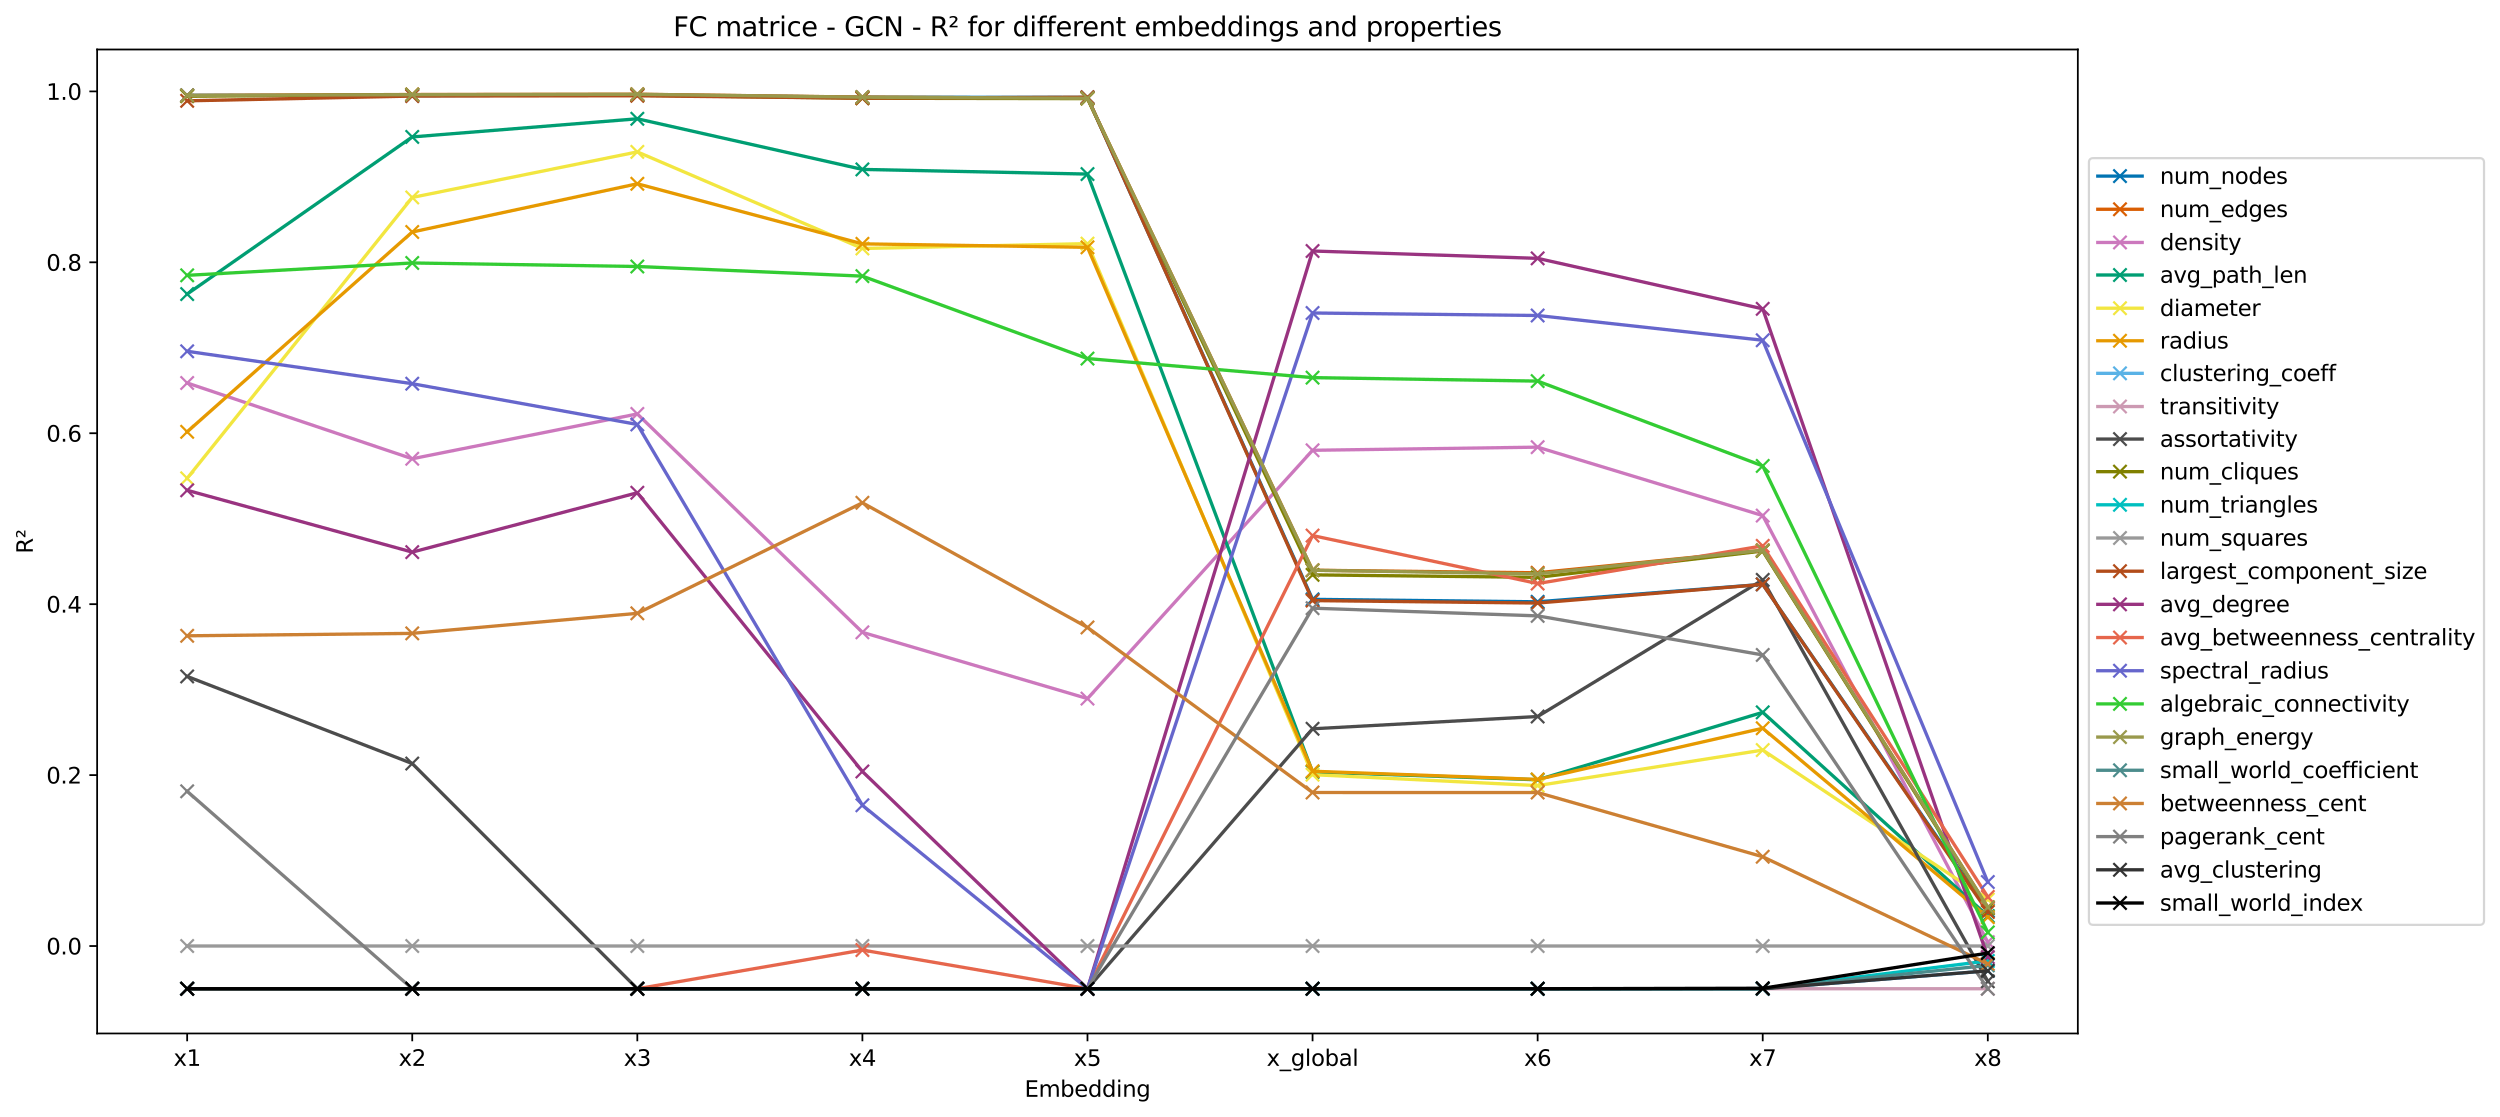 <?xml version="1.0" encoding="utf-8" standalone="no"?>
<!DOCTYPE svg PUBLIC "-//W3C//DTD SVG 1.1//EN"
  "http://www.w3.org/Graphics/SVG/1.1/DTD/svg11.dtd">
<svg xmlns:xlink="http://www.w3.org/1999/xlink" width="1126.873pt" height="503.673pt" viewBox="0 0 1126.873 503.673" xmlns="http://www.w3.org/2000/svg" version="1.1">
 <defs>
  <style type="text/css">*{stroke-linejoin: round; stroke-linecap: butt}</style>
 </defs>
 <g id="figure_1">
  <g id="patch_1">
   <path d="M 0 503.673 
L 1126.873 503.673 
L 1126.873 0 
L 0 0 
z
" style="fill: #ffffff"/>
  </g>
  <g id="axes_1">
   <g id="patch_2">
    <path d="M 43.781 465.838 
L 936.581 465.838 
L 936.581 22.318 
L 43.781 22.318 
z
" style="fill: #ffffff"/>
   </g>
   <g id="matplotlib.axis_1">
    <g id="xtick_1">
     <g id="line2d_1">
      <defs>
       <path id="mb53584e1dc" d="M 0 0 
L 0 3.5 
" style="stroke: #000000; stroke-width: 0.8"/>
      </defs>
      <g>
       <use xlink:href="#mb53584e1dc" x="84.363" y="465.838" style="stroke: #000000; stroke-width: 0.8"/>
      </g>
     </g>
     <g id="text_1">
      <!-- x1 -->
      <g transform="translate(78.222 480.437)scale(0.1 -0.1)">
       <defs>
        <path id="DejaVuSans-78" d="M 3513 3500 
L 2247 1797 
L 3578 0 
L 2900 0 
L 1881 1375 
L 863 0 
L 184 0 
L 1544 1831 
L 300 3500 
L 978 3500 
L 1906 2253 
L 2834 3500 
L 3513 3500 
z
" transform="scale(0.016)"/>
        <path id="DejaVuSans-31" d="M 794 531 
L 1825 531 
L 1825 4091 
L 703 3866 
L 703 4441 
L 1819 4666 
L 2450 4666 
L 2450 531 
L 3481 531 
L 3481 0 
L 794 0 
L 794 531 
z
" transform="scale(0.016)"/>
       </defs>
       <use xlink:href="#DejaVuSans-78"/>
       <use xlink:href="#DejaVuSans-31" x="59.18"/>
      </g>
     </g>
    </g>
    <g id="xtick_2">
     <g id="line2d_2">
      <g>
       <use xlink:href="#mb53584e1dc" x="185.818" y="465.838" style="stroke: #000000; stroke-width: 0.8"/>
      </g>
     </g>
     <g id="text_2">
      <!-- x2 -->
      <g transform="translate(179.677 480.437)scale(0.1 -0.1)">
       <defs>
        <path id="DejaVuSans-32" d="M 1228 531 
L 3431 531 
L 3431 0 
L 469 0 
L 469 531 
Q 828 903 1448 1529 
Q 2069 2156 2228 2338 
Q 2531 2678 2651 2914 
Q 2772 3150 2772 3378 
Q 2772 3750 2511 3984 
Q 2250 4219 1831 4219 
Q 1534 4219 1204 4116 
Q 875 4013 500 3803 
L 500 4441 
Q 881 4594 1212 4672 
Q 1544 4750 1819 4750 
Q 2544 4750 2975 4387 
Q 3406 4025 3406 3419 
Q 3406 3131 3298 2873 
Q 3191 2616 2906 2266 
Q 2828 2175 2409 1742 
Q 1991 1309 1228 531 
z
" transform="scale(0.016)"/>
       </defs>
       <use xlink:href="#DejaVuSans-78"/>
       <use xlink:href="#DejaVuSans-32" x="59.18"/>
      </g>
     </g>
    </g>
    <g id="xtick_3">
     <g id="line2d_3">
      <g>
       <use xlink:href="#mb53584e1dc" x="287.272" y="465.838" style="stroke: #000000; stroke-width: 0.8"/>
      </g>
     </g>
     <g id="text_3">
      <!-- x3 -->
      <g transform="translate(281.132 480.437)scale(0.1 -0.1)">
       <defs>
        <path id="DejaVuSans-33" d="M 2597 2516 
Q 3050 2419 3304 2112 
Q 3559 1806 3559 1356 
Q 3559 666 3084 287 
Q 2609 -91 1734 -91 
Q 1441 -91 1130 -33 
Q 819 25 488 141 
L 488 750 
Q 750 597 1062 519 
Q 1375 441 1716 441 
Q 2309 441 2620 675 
Q 2931 909 2931 1356 
Q 2931 1769 2642 2001 
Q 2353 2234 1838 2234 
L 1294 2234 
L 1294 2753 
L 1863 2753 
Q 2328 2753 2575 2939 
Q 2822 3125 2822 3475 
Q 2822 3834 2567 4026 
Q 2313 4219 1838 4219 
Q 1578 4219 1281 4162 
Q 984 4106 628 3988 
L 628 4550 
Q 988 4650 1302 4700 
Q 1616 4750 1894 4750 
Q 2613 4750 3031 4423 
Q 3450 4097 3450 3541 
Q 3450 3153 3228 2886 
Q 3006 2619 2597 2516 
z
" transform="scale(0.016)"/>
       </defs>
       <use xlink:href="#DejaVuSans-78"/>
       <use xlink:href="#DejaVuSans-33" x="59.18"/>
      </g>
     </g>
    </g>
    <g id="xtick_4">
     <g id="line2d_4">
      <g>
       <use xlink:href="#mb53584e1dc" x="388.727" y="465.838" style="stroke: #000000; stroke-width: 0.8"/>
      </g>
     </g>
     <g id="text_4">
      <!-- x4 -->
      <g transform="translate(382.586 480.437)scale(0.1 -0.1)">
       <defs>
        <path id="DejaVuSans-34" d="M 2419 4116 
L 825 1625 
L 2419 1625 
L 2419 4116 
z
M 2253 4666 
L 3047 4666 
L 3047 1625 
L 3713 1625 
L 3713 1100 
L 3047 1100 
L 3047 0 
L 2419 0 
L 2419 1100 
L 313 1100 
L 313 1709 
L 2253 4666 
z
" transform="scale(0.016)"/>
       </defs>
       <use xlink:href="#DejaVuSans-78"/>
       <use xlink:href="#DejaVuSans-34" x="59.18"/>
      </g>
     </g>
    </g>
    <g id="xtick_5">
     <g id="line2d_5">
      <g>
       <use xlink:href="#mb53584e1dc" x="490.181" y="465.838" style="stroke: #000000; stroke-width: 0.8"/>
      </g>
     </g>
     <g id="text_5">
      <!-- x5 -->
      <g transform="translate(484.041 480.437)scale(0.1 -0.1)">
       <defs>
        <path id="DejaVuSans-35" d="M 691 4666 
L 3169 4666 
L 3169 4134 
L 1269 4134 
L 1269 2991 
Q 1406 3038 1543 3061 
Q 1681 3084 1819 3084 
Q 2600 3084 3056 2656 
Q 3513 2228 3513 1497 
Q 3513 744 3044 326 
Q 2575 -91 1722 -91 
Q 1428 -91 1123 -41 
Q 819 9 494 109 
L 494 744 
Q 775 591 1075 516 
Q 1375 441 1709 441 
Q 2250 441 2565 725 
Q 2881 1009 2881 1497 
Q 2881 1984 2565 2268 
Q 2250 2553 1709 2553 
Q 1456 2553 1204 2497 
Q 953 2441 691 2322 
L 691 4666 
z
" transform="scale(0.016)"/>
       </defs>
       <use xlink:href="#DejaVuSans-78"/>
       <use xlink:href="#DejaVuSans-35" x="59.18"/>
      </g>
     </g>
    </g>
    <g id="xtick_6">
     <g id="line2d_6">
      <g>
       <use xlink:href="#mb53584e1dc" x="591.636" y="465.838" style="stroke: #000000; stroke-width: 0.8"/>
      </g>
     </g>
     <g id="text_6">
      <!-- x_global -->
      <g transform="translate(570.926 480.437)scale(0.1 -0.1)">
       <defs>
        <path id="DejaVuSans-5f" d="M 3263 -1063 
L 3263 -1509 
L -63 -1509 
L -63 -1063 
L 3263 -1063 
z
" transform="scale(0.016)"/>
        <path id="DejaVuSans-67" d="M 2906 1791 
Q 2906 2416 2648 2759 
Q 2391 3103 1925 3103 
Q 1463 3103 1205 2759 
Q 947 2416 947 1791 
Q 947 1169 1205 825 
Q 1463 481 1925 481 
Q 2391 481 2648 825 
Q 2906 1169 2906 1791 
z
M 3481 434 
Q 3481 -459 3084 -895 
Q 2688 -1331 1869 -1331 
Q 1566 -1331 1297 -1286 
Q 1028 -1241 775 -1147 
L 775 -588 
Q 1028 -725 1275 -790 
Q 1522 -856 1778 -856 
Q 2344 -856 2625 -561 
Q 2906 -266 2906 331 
L 2906 616 
Q 2728 306 2450 153 
Q 2172 0 1784 0 
Q 1141 0 747 490 
Q 353 981 353 1791 
Q 353 2603 747 3093 
Q 1141 3584 1784 3584 
Q 2172 3584 2450 3431 
Q 2728 3278 2906 2969 
L 2906 3500 
L 3481 3500 
L 3481 434 
z
" transform="scale(0.016)"/>
        <path id="DejaVuSans-6c" d="M 603 4863 
L 1178 4863 
L 1178 0 
L 603 0 
L 603 4863 
z
" transform="scale(0.016)"/>
        <path id="DejaVuSans-6f" d="M 1959 3097 
Q 1497 3097 1228 2736 
Q 959 2375 959 1747 
Q 959 1119 1226 758 
Q 1494 397 1959 397 
Q 2419 397 2687 759 
Q 2956 1122 2956 1747 
Q 2956 2369 2687 2733 
Q 2419 3097 1959 3097 
z
M 1959 3584 
Q 2709 3584 3137 3096 
Q 3566 2609 3566 1747 
Q 3566 888 3137 398 
Q 2709 -91 1959 -91 
Q 1206 -91 779 398 
Q 353 888 353 1747 
Q 353 2609 779 3096 
Q 1206 3584 1959 3584 
z
" transform="scale(0.016)"/>
        <path id="DejaVuSans-62" d="M 3116 1747 
Q 3116 2381 2855 2742 
Q 2594 3103 2138 3103 
Q 1681 3103 1420 2742 
Q 1159 2381 1159 1747 
Q 1159 1113 1420 752 
Q 1681 391 2138 391 
Q 2594 391 2855 752 
Q 3116 1113 3116 1747 
z
M 1159 2969 
Q 1341 3281 1617 3432 
Q 1894 3584 2278 3584 
Q 2916 3584 3314 3078 
Q 3713 2572 3713 1747 
Q 3713 922 3314 415 
Q 2916 -91 2278 -91 
Q 1894 -91 1617 61 
Q 1341 213 1159 525 
L 1159 0 
L 581 0 
L 581 4863 
L 1159 4863 
L 1159 2969 
z
" transform="scale(0.016)"/>
        <path id="DejaVuSans-61" d="M 2194 1759 
Q 1497 1759 1228 1600 
Q 959 1441 959 1056 
Q 959 750 1161 570 
Q 1363 391 1709 391 
Q 2188 391 2477 730 
Q 2766 1069 2766 1631 
L 2766 1759 
L 2194 1759 
z
M 3341 1997 
L 3341 0 
L 2766 0 
L 2766 531 
Q 2569 213 2275 61 
Q 1981 -91 1556 -91 
Q 1019 -91 701 211 
Q 384 513 384 1019 
Q 384 1609 779 1909 
Q 1175 2209 1959 2209 
L 2766 2209 
L 2766 2266 
Q 2766 2663 2505 2880 
Q 2244 3097 1772 3097 
Q 1472 3097 1187 3025 
Q 903 2953 641 2809 
L 641 3341 
Q 956 3463 1253 3523 
Q 1550 3584 1831 3584 
Q 2591 3584 2966 3190 
Q 3341 2797 3341 1997 
z
" transform="scale(0.016)"/>
       </defs>
       <use xlink:href="#DejaVuSans-78"/>
       <use xlink:href="#DejaVuSans-5f" x="59.18"/>
       <use xlink:href="#DejaVuSans-67" x="109.18"/>
       <use xlink:href="#DejaVuSans-6c" x="172.656"/>
       <use xlink:href="#DejaVuSans-6f" x="200.439"/>
       <use xlink:href="#DejaVuSans-62" x="261.621"/>
       <use xlink:href="#DejaVuSans-61" x="325.098"/>
       <use xlink:href="#DejaVuSans-6c" x="386.377"/>
      </g>
     </g>
    </g>
    <g id="xtick_7">
     <g id="line2d_7">
      <g>
       <use xlink:href="#mb53584e1dc" x="693.09" y="465.838" style="stroke: #000000; stroke-width: 0.8"/>
      </g>
     </g>
     <g id="text_7">
      <!-- x6 -->
      <g transform="translate(686.95 480.437)scale(0.1 -0.1)">
       <defs>
        <path id="DejaVuSans-36" d="M 2113 2584 
Q 1688 2584 1439 2293 
Q 1191 2003 1191 1497 
Q 1191 994 1439 701 
Q 1688 409 2113 409 
Q 2538 409 2786 701 
Q 3034 994 3034 1497 
Q 3034 2003 2786 2293 
Q 2538 2584 2113 2584 
z
M 3366 4563 
L 3366 3988 
Q 3128 4100 2886 4159 
Q 2644 4219 2406 4219 
Q 1781 4219 1451 3797 
Q 1122 3375 1075 2522 
Q 1259 2794 1537 2939 
Q 1816 3084 2150 3084 
Q 2853 3084 3261 2657 
Q 3669 2231 3669 1497 
Q 3669 778 3244 343 
Q 2819 -91 2113 -91 
Q 1303 -91 875 529 
Q 447 1150 447 2328 
Q 447 3434 972 4092 
Q 1497 4750 2381 4750 
Q 2619 4750 2861 4703 
Q 3103 4656 3366 4563 
z
" transform="scale(0.016)"/>
       </defs>
       <use xlink:href="#DejaVuSans-78"/>
       <use xlink:href="#DejaVuSans-36" x="59.18"/>
      </g>
     </g>
    </g>
    <g id="xtick_8">
     <g id="line2d_8">
      <g>
       <use xlink:href="#mb53584e1dc" x="794.545" y="465.838" style="stroke: #000000; stroke-width: 0.8"/>
      </g>
     </g>
     <g id="text_8">
      <!-- x7 -->
      <g transform="translate(788.404 480.437)scale(0.1 -0.1)">
       <defs>
        <path id="DejaVuSans-37" d="M 525 4666 
L 3525 4666 
L 3525 4397 
L 1831 0 
L 1172 0 
L 2766 4134 
L 525 4134 
L 525 4666 
z
" transform="scale(0.016)"/>
       </defs>
       <use xlink:href="#DejaVuSans-78"/>
       <use xlink:href="#DejaVuSans-37" x="59.18"/>
      </g>
     </g>
    </g>
    <g id="xtick_9">
     <g id="line2d_9">
      <g>
       <use xlink:href="#mb53584e1dc" x="895.999" y="465.838" style="stroke: #000000; stroke-width: 0.8"/>
      </g>
     </g>
     <g id="text_9">
      <!-- x8 -->
      <g transform="translate(889.859 480.437)scale(0.1 -0.1)">
       <defs>
        <path id="DejaVuSans-38" d="M 2034 2216 
Q 1584 2216 1326 1975 
Q 1069 1734 1069 1313 
Q 1069 891 1326 650 
Q 1584 409 2034 409 
Q 2484 409 2743 651 
Q 3003 894 3003 1313 
Q 3003 1734 2745 1975 
Q 2488 2216 2034 2216 
z
M 1403 2484 
Q 997 2584 770 2862 
Q 544 3141 544 3541 
Q 544 4100 942 4425 
Q 1341 4750 2034 4750 
Q 2731 4750 3128 4425 
Q 3525 4100 3525 3541 
Q 3525 3141 3298 2862 
Q 3072 2584 2669 2484 
Q 3125 2378 3379 2068 
Q 3634 1759 3634 1313 
Q 3634 634 3220 271 
Q 2806 -91 2034 -91 
Q 1263 -91 848 271 
Q 434 634 434 1313 
Q 434 1759 690 2068 
Q 947 2378 1403 2484 
z
M 1172 3481 
Q 1172 3119 1398 2916 
Q 1625 2713 2034 2713 
Q 2441 2713 2670 2916 
Q 2900 3119 2900 3481 
Q 2900 3844 2670 4047 
Q 2441 4250 2034 4250 
Q 1625 4250 1398 4047 
Q 1172 3844 1172 3481 
z
" transform="scale(0.016)"/>
       </defs>
       <use xlink:href="#DejaVuSans-78"/>
       <use xlink:href="#DejaVuSans-38" x="59.18"/>
      </g>
     </g>
    </g>
    <g id="text_10">
     <!-- Embedding -->
     <g transform="translate(461.82 494.393)scale(0.1 -0.1)">
      <defs>
       <path id="DejaVuSans-45" d="M 628 4666 
L 3578 4666 
L 3578 4134 
L 1259 4134 
L 1259 2753 
L 3481 2753 
L 3481 2222 
L 1259 2222 
L 1259 531 
L 3634 531 
L 3634 0 
L 628 0 
L 628 4666 
z
" transform="scale(0.016)"/>
       <path id="DejaVuSans-6d" d="M 3328 2828 
Q 3544 3216 3844 3400 
Q 4144 3584 4550 3584 
Q 5097 3584 5394 3201 
Q 5691 2819 5691 2113 
L 5691 0 
L 5113 0 
L 5113 2094 
Q 5113 2597 4934 2840 
Q 4756 3084 4391 3084 
Q 3944 3084 3684 2787 
Q 3425 2491 3425 1978 
L 3425 0 
L 2847 0 
L 2847 2094 
Q 2847 2600 2669 2842 
Q 2491 3084 2119 3084 
Q 1678 3084 1418 2786 
Q 1159 2488 1159 1978 
L 1159 0 
L 581 0 
L 581 3500 
L 1159 3500 
L 1159 2956 
Q 1356 3278 1631 3431 
Q 1906 3584 2284 3584 
Q 2666 3584 2933 3390 
Q 3200 3197 3328 2828 
z
" transform="scale(0.016)"/>
       <path id="DejaVuSans-65" d="M 3597 1894 
L 3597 1613 
L 953 1613 
Q 991 1019 1311 708 
Q 1631 397 2203 397 
Q 2534 397 2845 478 
Q 3156 559 3463 722 
L 3463 178 
Q 3153 47 2828 -22 
Q 2503 -91 2169 -91 
Q 1331 -91 842 396 
Q 353 884 353 1716 
Q 353 2575 817 3079 
Q 1281 3584 2069 3584 
Q 2775 3584 3186 3129 
Q 3597 2675 3597 1894 
z
M 3022 2063 
Q 3016 2534 2758 2815 
Q 2500 3097 2075 3097 
Q 1594 3097 1305 2825 
Q 1016 2553 972 2059 
L 3022 2063 
z
" transform="scale(0.016)"/>
       <path id="DejaVuSans-64" d="M 2906 2969 
L 2906 4863 
L 3481 4863 
L 3481 0 
L 2906 0 
L 2906 525 
Q 2725 213 2448 61 
Q 2172 -91 1784 -91 
Q 1150 -91 751 415 
Q 353 922 353 1747 
Q 353 2572 751 3078 
Q 1150 3584 1784 3584 
Q 2172 3584 2448 3432 
Q 2725 3281 2906 2969 
z
M 947 1747 
Q 947 1113 1208 752 
Q 1469 391 1925 391 
Q 2381 391 2643 752 
Q 2906 1113 2906 1747 
Q 2906 2381 2643 2742 
Q 2381 3103 1925 3103 
Q 1469 3103 1208 2742 
Q 947 2381 947 1747 
z
" transform="scale(0.016)"/>
       <path id="DejaVuSans-69" d="M 603 3500 
L 1178 3500 
L 1178 0 
L 603 0 
L 603 3500 
z
M 603 4863 
L 1178 4863 
L 1178 4134 
L 603 4134 
L 603 4863 
z
" transform="scale(0.016)"/>
       <path id="DejaVuSans-6e" d="M 3513 2113 
L 3513 0 
L 2938 0 
L 2938 2094 
Q 2938 2591 2744 2837 
Q 2550 3084 2163 3084 
Q 1697 3084 1428 2787 
Q 1159 2491 1159 1978 
L 1159 0 
L 581 0 
L 581 3500 
L 1159 3500 
L 1159 2956 
Q 1366 3272 1645 3428 
Q 1925 3584 2291 3584 
Q 2894 3584 3203 3211 
Q 3513 2838 3513 2113 
z
" transform="scale(0.016)"/>
      </defs>
      <use xlink:href="#DejaVuSans-45"/>
      <use xlink:href="#DejaVuSans-6d" x="63.184"/>
      <use xlink:href="#DejaVuSans-62" x="160.596"/>
      <use xlink:href="#DejaVuSans-65" x="224.072"/>
      <use xlink:href="#DejaVuSans-64" x="285.596"/>
      <use xlink:href="#DejaVuSans-64" x="349.072"/>
      <use xlink:href="#DejaVuSans-69" x="412.549"/>
      <use xlink:href="#DejaVuSans-6e" x="440.332"/>
      <use xlink:href="#DejaVuSans-67" x="503.711"/>
     </g>
    </g>
   </g>
   <g id="matplotlib.axis_2">
    <g id="ytick_1">
     <g id="line2d_10">
      <defs>
       <path id="m9b5f4f3656" d="M 0 0 
L -3.5 0 
" style="stroke: #000000; stroke-width: 0.8"/>
      </defs>
      <g>
       <use xlink:href="#m9b5f4f3656" x="43.781" y="426.417" style="stroke: #000000; stroke-width: 0.8"/>
      </g>
     </g>
     <g id="text_11">
      <!-- 0.0 -->
      <g transform="translate(20.878 430.216)scale(0.1 -0.1)">
       <defs>
        <path id="DejaVuSans-30" d="M 2034 4250 
Q 1547 4250 1301 3770 
Q 1056 3291 1056 2328 
Q 1056 1369 1301 889 
Q 1547 409 2034 409 
Q 2525 409 2770 889 
Q 3016 1369 3016 2328 
Q 3016 3291 2770 3770 
Q 2525 4250 2034 4250 
z
M 2034 4750 
Q 2819 4750 3233 4129 
Q 3647 3509 3647 2328 
Q 3647 1150 3233 529 
Q 2819 -91 2034 -91 
Q 1250 -91 836 529 
Q 422 1150 422 2328 
Q 422 3509 836 4129 
Q 1250 4750 2034 4750 
z
" transform="scale(0.016)"/>
        <path id="DejaVuSans-2e" d="M 684 794 
L 1344 794 
L 1344 0 
L 684 0 
L 684 794 
z
" transform="scale(0.016)"/>
       </defs>
       <use xlink:href="#DejaVuSans-30"/>
       <use xlink:href="#DejaVuSans-2e" x="63.623"/>
       <use xlink:href="#DejaVuSans-30" x="95.41"/>
      </g>
     </g>
    </g>
    <g id="ytick_2">
     <g id="line2d_11">
      <g>
       <use xlink:href="#m9b5f4f3656" x="43.781" y="349.373" style="stroke: #000000; stroke-width: 0.8"/>
      </g>
     </g>
     <g id="text_12">
      <!-- 0.2 -->
      <g transform="translate(20.878 353.172)scale(0.1 -0.1)">
       <use xlink:href="#DejaVuSans-30"/>
       <use xlink:href="#DejaVuSans-2e" x="63.623"/>
       <use xlink:href="#DejaVuSans-32" x="95.41"/>
      </g>
     </g>
    </g>
    <g id="ytick_3">
     <g id="line2d_12">
      <g>
       <use xlink:href="#m9b5f4f3656" x="43.781" y="272.328" style="stroke: #000000; stroke-width: 0.8"/>
      </g>
     </g>
     <g id="text_13">
      <!-- 0.4 -->
      <g transform="translate(20.878 276.127)scale(0.1 -0.1)">
       <use xlink:href="#DejaVuSans-30"/>
       <use xlink:href="#DejaVuSans-2e" x="63.623"/>
       <use xlink:href="#DejaVuSans-34" x="95.41"/>
      </g>
     </g>
    </g>
    <g id="ytick_4">
     <g id="line2d_13">
      <g>
       <use xlink:href="#m9b5f4f3656" x="43.781" y="195.284" style="stroke: #000000; stroke-width: 0.8"/>
      </g>
     </g>
     <g id="text_14">
      <!-- 0.6 -->
      <g transform="translate(20.878 199.083)scale(0.1 -0.1)">
       <use xlink:href="#DejaVuSans-30"/>
       <use xlink:href="#DejaVuSans-2e" x="63.623"/>
       <use xlink:href="#DejaVuSans-36" x="95.41"/>
      </g>
     </g>
    </g>
    <g id="ytick_5">
     <g id="line2d_14">
      <g>
       <use xlink:href="#m9b5f4f3656" x="43.781" y="118.239" style="stroke: #000000; stroke-width: 0.8"/>
      </g>
     </g>
     <g id="text_15">
      <!-- 0.8 -->
      <g transform="translate(20.878 122.039)scale(0.1 -0.1)">
       <use xlink:href="#DejaVuSans-30"/>
       <use xlink:href="#DejaVuSans-2e" x="63.623"/>
       <use xlink:href="#DejaVuSans-38" x="95.41"/>
      </g>
     </g>
    </g>
    <g id="ytick_6">
     <g id="line2d_15">
      <g>
       <use xlink:href="#m9b5f4f3656" x="43.781" y="41.195" style="stroke: #000000; stroke-width: 0.8"/>
      </g>
     </g>
     <g id="text_16">
      <!-- 1.0 -->
      <g transform="translate(20.878 44.994)scale(0.1 -0.1)">
       <use xlink:href="#DejaVuSans-31"/>
       <use xlink:href="#DejaVuSans-2e" x="63.623"/>
       <use xlink:href="#DejaVuSans-30" x="95.41"/>
      </g>
     </g>
    </g>
    <g id="text_17">
     <!-- R² -->
     <g transform="translate(14.798 249.557)rotate(-90)scale(0.1 -0.1)">
      <defs>
       <path id="DejaVuSans-52" d="M 2841 2188 
Q 3044 2119 3236 1894 
Q 3428 1669 3622 1275 
L 4263 0 
L 3584 0 
L 2988 1197 
Q 2756 1666 2539 1819 
Q 2322 1972 1947 1972 
L 1259 1972 
L 1259 0 
L 628 0 
L 628 4666 
L 2053 4666 
Q 2853 4666 3247 4331 
Q 3641 3997 3641 3322 
Q 3641 2881 3436 2590 
Q 3231 2300 2841 2188 
z
M 1259 4147 
L 1259 2491 
L 2053 2491 
Q 2509 2491 2742 2702 
Q 2975 2913 2975 3322 
Q 2975 3731 2742 3939 
Q 2509 4147 2053 4147 
L 1259 4147 
z
" transform="scale(0.016)"/>
       <path id="DejaVuSans-b2" d="M 838 2444 
L 2163 2444 
L 2163 2088 
L 294 2088 
L 294 2431 
Q 400 2528 597 2703 
Q 1672 3656 1672 3950 
Q 1672 4156 1509 4282 
Q 1347 4409 1081 4409 
Q 919 4409 728 4354 
Q 538 4300 313 4191 
L 313 4575 
Q 553 4663 761 4706 
Q 969 4750 1147 4750 
Q 1600 4750 1872 4544 
Q 2144 4338 2144 4000 
Q 2144 3566 1109 2678 
Q 934 2528 838 2444 
z
" transform="scale(0.016)"/>
      </defs>
      <use xlink:href="#DejaVuSans-52"/>
      <use xlink:href="#DejaVuSans-b2" x="69.482"/>
     </g>
    </g>
   </g>
   <g id="line2d_16">
    <path d="M 84.363 42.951 
L 185.818 43.115 
L 287.272 42.761 
L 388.727 43.822 
L 490.181 43.895 
L 591.636 270.158 
L 693.09 271.262 
L 794.545 263.392 
L 895.999 410.466 
" clip-path="url(#pbfa0a4e04c)" style="fill: none; stroke: #0073b2; stroke-width: 1.5; stroke-linecap: square"/>
    <defs>
     <path id="mca6c18a8ec" d="M -3 3 
L 3 -3 
M -3 -3 
L 3 3 
" style="stroke: #0073b2"/>
    </defs>
    <g clip-path="url(#pbfa0a4e04c)">
     <use xlink:href="#mca6c18a8ec" x="84.363" y="42.951" style="fill: #0073b2; stroke: #0073b2"/>
     <use xlink:href="#mca6c18a8ec" x="185.818" y="43.115" style="fill: #0073b2; stroke: #0073b2"/>
     <use xlink:href="#mca6c18a8ec" x="287.272" y="42.761" style="fill: #0073b2; stroke: #0073b2"/>
     <use xlink:href="#mca6c18a8ec" x="388.727" y="43.822" style="fill: #0073b2; stroke: #0073b2"/>
     <use xlink:href="#mca6c18a8ec" x="490.181" y="43.895" style="fill: #0073b2; stroke: #0073b2"/>
     <use xlink:href="#mca6c18a8ec" x="591.636" y="270.158" style="fill: #0073b2; stroke: #0073b2"/>
     <use xlink:href="#mca6c18a8ec" x="693.09" y="271.262" style="fill: #0073b2; stroke: #0073b2"/>
     <use xlink:href="#mca6c18a8ec" x="794.545" y="263.392" style="fill: #0073b2; stroke: #0073b2"/>
     <use xlink:href="#mca6c18a8ec" x="895.999" y="410.466" style="fill: #0073b2; stroke: #0073b2"/>
    </g>
   </g>
   <g id="line2d_17">
    <path d="M 84.363 43.037 
L 185.818 42.599 
L 287.272 42.478 
L 388.727 43.778 
L 490.181 44.271 
L 591.636 257.034 
L 693.09 258.185 
L 794.545 248.033 
L 895.999 408.959 
" clip-path="url(#pbfa0a4e04c)" style="fill: none; stroke: #d95e03; stroke-width: 1.5; stroke-linecap: square"/>
    <defs>
     <path id="ma9edb0c557" d="M -3 3 
L 3 -3 
M -3 -3 
L 3 3 
" style="stroke: #d95e03"/>
    </defs>
    <g clip-path="url(#pbfa0a4e04c)">
     <use xlink:href="#ma9edb0c557" x="84.363" y="43.037" style="fill: #d95e03; stroke: #d95e03"/>
     <use xlink:href="#ma9edb0c557" x="185.818" y="42.599" style="fill: #d95e03; stroke: #d95e03"/>
     <use xlink:href="#ma9edb0c557" x="287.272" y="42.478" style="fill: #d95e03; stroke: #d95e03"/>
     <use xlink:href="#ma9edb0c557" x="388.727" y="43.778" style="fill: #d95e03; stroke: #d95e03"/>
     <use xlink:href="#ma9edb0c557" x="490.181" y="44.271" style="fill: #d95e03; stroke: #d95e03"/>
     <use xlink:href="#ma9edb0c557" x="591.636" y="257.034" style="fill: #d95e03; stroke: #d95e03"/>
     <use xlink:href="#ma9edb0c557" x="693.09" y="258.185" style="fill: #d95e03; stroke: #d95e03"/>
     <use xlink:href="#ma9edb0c557" x="794.545" y="248.033" style="fill: #d95e03; stroke: #d95e03"/>
     <use xlink:href="#ma9edb0c557" x="895.999" y="408.959" style="fill: #d95e03; stroke: #d95e03"/>
    </g>
   </g>
   <g id="line2d_18">
    <path d="M 84.363 172.633 
L 185.818 206.783 
L 287.272 186.579 
L 388.727 285.017 
L 490.181 314.887 
L 591.636 202.969 
L 693.09 201.555 
L 794.545 232.397 
L 895.999 424.68 
" clip-path="url(#pbfa0a4e04c)" style="fill: none; stroke: #cc78bd; stroke-width: 1.5; stroke-linecap: square"/>
    <defs>
     <path id="m62788a5732" d="M -3 3 
L 3 -3 
M -3 -3 
L 3 3 
" style="stroke: #cc78bd"/>
    </defs>
    <g clip-path="url(#pbfa0a4e04c)">
     <use xlink:href="#m62788a5732" x="84.363" y="172.633" style="fill: #cc78bd; stroke: #cc78bd"/>
     <use xlink:href="#m62788a5732" x="185.818" y="206.783" style="fill: #cc78bd; stroke: #cc78bd"/>
     <use xlink:href="#m62788a5732" x="287.272" y="186.579" style="fill: #cc78bd; stroke: #cc78bd"/>
     <use xlink:href="#m62788a5732" x="388.727" y="285.017" style="fill: #cc78bd; stroke: #cc78bd"/>
     <use xlink:href="#m62788a5732" x="490.181" y="314.887" style="fill: #cc78bd; stroke: #cc78bd"/>
     <use xlink:href="#m62788a5732" x="591.636" y="202.969" style="fill: #cc78bd; stroke: #cc78bd"/>
     <use xlink:href="#m62788a5732" x="693.09" y="201.555" style="fill: #cc78bd; stroke: #cc78bd"/>
     <use xlink:href="#m62788a5732" x="794.545" y="232.397" style="fill: #cc78bd; stroke: #cc78bd"/>
     <use xlink:href="#m62788a5732" x="895.999" y="424.68" style="fill: #cc78bd; stroke: #cc78bd"/>
    </g>
   </g>
   <g id="line2d_19">
    <path d="M 84.363 132.554 
L 185.818 61.716 
L 287.272 53.542 
L 388.727 76.363 
L 490.181 78.46 
L 591.636 347.964 
L 693.09 351.493 
L 794.545 321.088 
L 895.999 412.902 
" clip-path="url(#pbfa0a4e04c)" style="fill: none; stroke: #009e73; stroke-width: 1.5; stroke-linecap: square"/>
    <defs>
     <path id="mfe68fa34e4" d="M -3 3 
L 3 -3 
M -3 -3 
L 3 3 
" style="stroke: #009e73"/>
    </defs>
    <g clip-path="url(#pbfa0a4e04c)">
     <use xlink:href="#mfe68fa34e4" x="84.363" y="132.554" style="fill: #009e73; stroke: #009e73"/>
     <use xlink:href="#mfe68fa34e4" x="185.818" y="61.716" style="fill: #009e73; stroke: #009e73"/>
     <use xlink:href="#mfe68fa34e4" x="287.272" y="53.542" style="fill: #009e73; stroke: #009e73"/>
     <use xlink:href="#mfe68fa34e4" x="388.727" y="76.363" style="fill: #009e73; stroke: #009e73"/>
     <use xlink:href="#mfe68fa34e4" x="490.181" y="78.46" style="fill: #009e73; stroke: #009e73"/>
     <use xlink:href="#mfe68fa34e4" x="591.636" y="347.964" style="fill: #009e73; stroke: #009e73"/>
     <use xlink:href="#mfe68fa34e4" x="693.09" y="351.493" style="fill: #009e73; stroke: #009e73"/>
     <use xlink:href="#mfe68fa34e4" x="794.545" y="321.088" style="fill: #009e73; stroke: #009e73"/>
     <use xlink:href="#mfe68fa34e4" x="895.999" y="412.902" style="fill: #009e73; stroke: #009e73"/>
    </g>
   </g>
   <g id="line2d_20">
    <path d="M 84.363 215.594 
L 185.818 89.003 
L 287.272 68.464 
L 388.727 111.995 
L 490.181 109.813 
L 591.636 349.185 
L 693.09 354.11 
L 794.545 338.087 
L 895.999 405.501 
" clip-path="url(#pbfa0a4e04c)" style="fill: none; stroke: #f2e640; stroke-width: 1.5; stroke-linecap: square"/>
    <defs>
     <path id="m049e36683b" d="M -3 3 
L 3 -3 
M -3 -3 
L 3 3 
" style="stroke: #f2e640"/>
    </defs>
    <g clip-path="url(#pbfa0a4e04c)">
     <use xlink:href="#m049e36683b" x="84.363" y="215.594" style="fill: #f2e640; stroke: #f2e640"/>
     <use xlink:href="#m049e36683b" x="185.818" y="89.003" style="fill: #f2e640; stroke: #f2e640"/>
     <use xlink:href="#m049e36683b" x="287.272" y="68.464" style="fill: #f2e640; stroke: #f2e640"/>
     <use xlink:href="#m049e36683b" x="388.727" y="111.995" style="fill: #f2e640; stroke: #f2e640"/>
     <use xlink:href="#m049e36683b" x="490.181" y="109.813" style="fill: #f2e640; stroke: #f2e640"/>
     <use xlink:href="#m049e36683b" x="591.636" y="349.185" style="fill: #f2e640; stroke: #f2e640"/>
     <use xlink:href="#m049e36683b" x="693.09" y="354.11" style="fill: #f2e640; stroke: #f2e640"/>
     <use xlink:href="#m049e36683b" x="794.545" y="338.087" style="fill: #f2e640; stroke: #f2e640"/>
     <use xlink:href="#m049e36683b" x="895.999" y="405.501" style="fill: #f2e640; stroke: #f2e640"/>
    </g>
   </g>
   <g id="line2d_21">
    <path d="M 84.363 194.643 
L 185.818 104.568 
L 287.272 82.84 
L 388.727 109.913 
L 490.181 111.482 
L 591.636 347.628 
L 693.09 351.327 
L 794.545 328.256 
L 895.999 413.438 
" clip-path="url(#pbfa0a4e04c)" style="fill: none; stroke: #e69900; stroke-width: 1.5; stroke-linecap: square"/>
    <defs>
     <path id="m6b8c01cfef" d="M -3 3 
L 3 -3 
M -3 -3 
L 3 3 
" style="stroke: #e69900"/>
    </defs>
    <g clip-path="url(#pbfa0a4e04c)">
     <use xlink:href="#m6b8c01cfef" x="84.363" y="194.643" style="fill: #e69900; stroke: #e69900"/>
     <use xlink:href="#m6b8c01cfef" x="185.818" y="104.568" style="fill: #e69900; stroke: #e69900"/>
     <use xlink:href="#m6b8c01cfef" x="287.272" y="82.84" style="fill: #e69900; stroke: #e69900"/>
     <use xlink:href="#m6b8c01cfef" x="388.727" y="109.913" style="fill: #e69900; stroke: #e69900"/>
     <use xlink:href="#m6b8c01cfef" x="490.181" y="111.482" style="fill: #e69900; stroke: #e69900"/>
     <use xlink:href="#m6b8c01cfef" x="591.636" y="347.628" style="fill: #e69900; stroke: #e69900"/>
     <use xlink:href="#m6b8c01cfef" x="693.09" y="351.327" style="fill: #e69900; stroke: #e69900"/>
     <use xlink:href="#m6b8c01cfef" x="794.545" y="328.256" style="fill: #e69900; stroke: #e69900"/>
     <use xlink:href="#m6b8c01cfef" x="895.999" y="413.438" style="fill: #e69900; stroke: #e69900"/>
    </g>
   </g>
   <g id="line2d_22">
    <path d="M 84.363 445.678 
L 185.818 445.678 
L 287.272 445.678 
L 388.727 445.678 
L 490.181 445.678 
L 591.636 445.678 
L 693.09 445.678 
L 794.545 445.678 
L 895.999 437.597 
" clip-path="url(#pbfa0a4e04c)" style="fill: none; stroke: #59b2e6; stroke-width: 1.5; stroke-linecap: square"/>
    <defs>
     <path id="m34a9b89c9d" d="M -3 3 
L 3 -3 
M -3 -3 
L 3 3 
" style="stroke: #59b2e6"/>
    </defs>
    <g clip-path="url(#pbfa0a4e04c)">
     <use xlink:href="#m34a9b89c9d" x="84.363" y="445.678" style="fill: #59b2e6; stroke: #59b2e6"/>
     <use xlink:href="#m34a9b89c9d" x="185.818" y="445.678" style="fill: #59b2e6; stroke: #59b2e6"/>
     <use xlink:href="#m34a9b89c9d" x="287.272" y="445.678" style="fill: #59b2e6; stroke: #59b2e6"/>
     <use xlink:href="#m34a9b89c9d" x="388.727" y="445.678" style="fill: #59b2e6; stroke: #59b2e6"/>
     <use xlink:href="#m34a9b89c9d" x="490.181" y="445.678" style="fill: #59b2e6; stroke: #59b2e6"/>
     <use xlink:href="#m34a9b89c9d" x="591.636" y="445.678" style="fill: #59b2e6; stroke: #59b2e6"/>
     <use xlink:href="#m34a9b89c9d" x="693.09" y="445.678" style="fill: #59b2e6; stroke: #59b2e6"/>
     <use xlink:href="#m34a9b89c9d" x="794.545" y="445.678" style="fill: #59b2e6; stroke: #59b2e6"/>
     <use xlink:href="#m34a9b89c9d" x="895.999" y="437.597" style="fill: #59b2e6; stroke: #59b2e6"/>
    </g>
   </g>
   <g id="line2d_23">
    <path d="M 84.363 445.678 
L 185.818 445.678 
L 287.272 445.678 
L 388.727 445.678 
L 490.181 445.678 
L 591.636 445.678 
L 693.09 445.678 
L 794.545 445.678 
L 895.999 445.678 
" clip-path="url(#pbfa0a4e04c)" style="fill: none; stroke: #cc99b2; stroke-width: 1.5; stroke-linecap: square"/>
    <defs>
     <path id="m02dfddcbaa" d="M -3 3 
L 3 -3 
M -3 -3 
L 3 3 
" style="stroke: #cc99b2"/>
    </defs>
    <g clip-path="url(#pbfa0a4e04c)">
     <use xlink:href="#m02dfddcbaa" x="84.363" y="445.678" style="fill: #cc99b2; stroke: #cc99b2"/>
     <use xlink:href="#m02dfddcbaa" x="185.818" y="445.678" style="fill: #cc99b2; stroke: #cc99b2"/>
     <use xlink:href="#m02dfddcbaa" x="287.272" y="445.678" style="fill: #cc99b2; stroke: #cc99b2"/>
     <use xlink:href="#m02dfddcbaa" x="388.727" y="445.678" style="fill: #cc99b2; stroke: #cc99b2"/>
     <use xlink:href="#m02dfddcbaa" x="490.181" y="445.678" style="fill: #cc99b2; stroke: #cc99b2"/>
     <use xlink:href="#m02dfddcbaa" x="591.636" y="445.678" style="fill: #cc99b2; stroke: #cc99b2"/>
     <use xlink:href="#m02dfddcbaa" x="693.09" y="445.678" style="fill: #cc99b2; stroke: #cc99b2"/>
     <use xlink:href="#m02dfddcbaa" x="794.545" y="445.678" style="fill: #cc99b2; stroke: #cc99b2"/>
     <use xlink:href="#m02dfddcbaa" x="895.999" y="445.678" style="fill: #cc99b2; stroke: #cc99b2"/>
    </g>
   </g>
   <g id="line2d_24">
    <path d="M 84.363 304.906 
L 185.818 344.166 
L 287.272 445.678 
L 388.727 445.678 
L 490.181 445.678 
L 591.636 328.501 
L 693.09 322.968 
L 794.545 261.372 
L 895.999 442.322 
" clip-path="url(#pbfa0a4e04c)" style="fill: none; stroke: #4c4c4c; stroke-width: 1.5; stroke-linecap: square"/>
    <defs>
     <path id="m90f00b330a" d="M -3 3 
L 3 -3 
M -3 -3 
L 3 3 
" style="stroke: #4c4c4c"/>
    </defs>
    <g clip-path="url(#pbfa0a4e04c)">
     <use xlink:href="#m90f00b330a" x="84.363" y="304.906" style="fill: #4c4c4c; stroke: #4c4c4c"/>
     <use xlink:href="#m90f00b330a" x="185.818" y="344.166" style="fill: #4c4c4c; stroke: #4c4c4c"/>
     <use xlink:href="#m90f00b330a" x="287.272" y="445.678" style="fill: #4c4c4c; stroke: #4c4c4c"/>
     <use xlink:href="#m90f00b330a" x="388.727" y="445.678" style="fill: #4c4c4c; stroke: #4c4c4c"/>
     <use xlink:href="#m90f00b330a" x="490.181" y="445.678" style="fill: #4c4c4c; stroke: #4c4c4c"/>
     <use xlink:href="#m90f00b330a" x="591.636" y="328.501" style="fill: #4c4c4c; stroke: #4c4c4c"/>
     <use xlink:href="#m90f00b330a" x="693.09" y="322.968" style="fill: #4c4c4c; stroke: #4c4c4c"/>
     <use xlink:href="#m90f00b330a" x="794.545" y="261.372" style="fill: #4c4c4c; stroke: #4c4c4c"/>
     <use xlink:href="#m90f00b330a" x="895.999" y="442.322" style="fill: #4c4c4c; stroke: #4c4c4c"/>
    </g>
   </g>
   <g id="line2d_25">
    <path d="M 84.363 43.38 
L 185.818 42.679 
L 287.272 42.936 
L 388.727 44.288 
L 490.181 44.449 
L 591.636 259.117 
L 693.09 260.24 
L 794.545 248.365 
L 895.999 409.451 
" clip-path="url(#pbfa0a4e04c)" style="fill: none; stroke: #808000; stroke-width: 1.5; stroke-linecap: square"/>
    <defs>
     <path id="m5944151b23" d="M -3 3 
L 3 -3 
M -3 -3 
L 3 3 
" style="stroke: #808000"/>
    </defs>
    <g clip-path="url(#pbfa0a4e04c)">
     <use xlink:href="#m5944151b23" x="84.363" y="43.38" style="fill: #808000; stroke: #808000"/>
     <use xlink:href="#m5944151b23" x="185.818" y="42.679" style="fill: #808000; stroke: #808000"/>
     <use xlink:href="#m5944151b23" x="287.272" y="42.936" style="fill: #808000; stroke: #808000"/>
     <use xlink:href="#m5944151b23" x="388.727" y="44.288" style="fill: #808000; stroke: #808000"/>
     <use xlink:href="#m5944151b23" x="490.181" y="44.449" style="fill: #808000; stroke: #808000"/>
     <use xlink:href="#m5944151b23" x="591.636" y="259.117" style="fill: #808000; stroke: #808000"/>
     <use xlink:href="#m5944151b23" x="693.09" y="260.24" style="fill: #808000; stroke: #808000"/>
     <use xlink:href="#m5944151b23" x="794.545" y="248.365" style="fill: #808000; stroke: #808000"/>
     <use xlink:href="#m5944151b23" x="895.999" y="409.451" style="fill: #808000; stroke: #808000"/>
    </g>
   </g>
   <g id="line2d_26">
    <path d="M 84.363 445.678 
L 185.818 445.678 
L 287.272 445.678 
L 388.727 445.678 
L 490.181 445.678 
L 591.636 445.678 
L 693.09 445.678 
L 794.545 445.678 
L 895.999 433.152 
" clip-path="url(#pbfa0a4e04c)" style="fill: none; stroke: #00bfbf; stroke-width: 1.5; stroke-linecap: square"/>
    <defs>
     <path id="m6d17ef920f" d="M -3 3 
L 3 -3 
M -3 -3 
L 3 3 
" style="stroke: #00bfbf"/>
    </defs>
    <g clip-path="url(#pbfa0a4e04c)">
     <use xlink:href="#m6d17ef920f" x="84.363" y="445.678" style="fill: #00bfbf; stroke: #00bfbf"/>
     <use xlink:href="#m6d17ef920f" x="185.818" y="445.678" style="fill: #00bfbf; stroke: #00bfbf"/>
     <use xlink:href="#m6d17ef920f" x="287.272" y="445.678" style="fill: #00bfbf; stroke: #00bfbf"/>
     <use xlink:href="#m6d17ef920f" x="388.727" y="445.678" style="fill: #00bfbf; stroke: #00bfbf"/>
     <use xlink:href="#m6d17ef920f" x="490.181" y="445.678" style="fill: #00bfbf; stroke: #00bfbf"/>
     <use xlink:href="#m6d17ef920f" x="591.636" y="445.678" style="fill: #00bfbf; stroke: #00bfbf"/>
     <use xlink:href="#m6d17ef920f" x="693.09" y="445.678" style="fill: #00bfbf; stroke: #00bfbf"/>
     <use xlink:href="#m6d17ef920f" x="794.545" y="445.678" style="fill: #00bfbf; stroke: #00bfbf"/>
     <use xlink:href="#m6d17ef920f" x="895.999" y="433.152" style="fill: #00bfbf; stroke: #00bfbf"/>
    </g>
   </g>
   <g id="line2d_27">
    <path d="M 84.363 426.417 
L 185.818 426.417 
L 287.272 426.417 
L 388.727 426.417 
L 490.181 426.417 
L 591.636 426.417 
L 693.09 426.417 
L 794.545 426.417 
L 895.999 426.417 
" clip-path="url(#pbfa0a4e04c)" style="fill: none; stroke: #999999; stroke-width: 1.5; stroke-linecap: square"/>
    <defs>
     <path id="m35cc00db77" d="M -3 3 
L 3 -3 
M -3 -3 
L 3 3 
" style="stroke: #999999"/>
    </defs>
    <g clip-path="url(#pbfa0a4e04c)">
     <use xlink:href="#m35cc00db77" x="84.363" y="426.417" style="fill: #999999; stroke: #999999"/>
     <use xlink:href="#m35cc00db77" x="185.818" y="426.417" style="fill: #999999; stroke: #999999"/>
     <use xlink:href="#m35cc00db77" x="287.272" y="426.417" style="fill: #999999; stroke: #999999"/>
     <use xlink:href="#m35cc00db77" x="388.727" y="426.417" style="fill: #999999; stroke: #999999"/>
     <use xlink:href="#m35cc00db77" x="490.181" y="426.417" style="fill: #999999; stroke: #999999"/>
     <use xlink:href="#m35cc00db77" x="591.636" y="426.417" style="fill: #999999; stroke: #999999"/>
     <use xlink:href="#m35cc00db77" x="693.09" y="426.417" style="fill: #999999; stroke: #999999"/>
     <use xlink:href="#m35cc00db77" x="794.545" y="426.417" style="fill: #999999; stroke: #999999"/>
     <use xlink:href="#m35cc00db77" x="895.999" y="426.417" style="fill: #999999; stroke: #999999"/>
    </g>
   </g>
   <g id="line2d_28">
    <path d="M 84.363 45.449 
L 185.818 43.305 
L 287.272 43.168 
L 388.727 44.25 
L 490.181 43.809 
L 591.636 270.711 
L 693.09 271.821 
L 794.545 263.41 
L 895.999 411.072 
" clip-path="url(#pbfa0a4e04c)" style="fill: none; stroke: #b24c1a; stroke-width: 1.5; stroke-linecap: square"/>
    <defs>
     <path id="m2da60c6b6f" d="M -3 3 
L 3 -3 
M -3 -3 
L 3 3 
" style="stroke: #b24c1a"/>
    </defs>
    <g clip-path="url(#pbfa0a4e04c)">
     <use xlink:href="#m2da60c6b6f" x="84.363" y="45.449" style="fill: #b24c1a; stroke: #b24c1a"/>
     <use xlink:href="#m2da60c6b6f" x="185.818" y="43.305" style="fill: #b24c1a; stroke: #b24c1a"/>
     <use xlink:href="#m2da60c6b6f" x="287.272" y="43.168" style="fill: #b24c1a; stroke: #b24c1a"/>
     <use xlink:href="#m2da60c6b6f" x="388.727" y="44.25" style="fill: #b24c1a; stroke: #b24c1a"/>
     <use xlink:href="#m2da60c6b6f" x="490.181" y="43.809" style="fill: #b24c1a; stroke: #b24c1a"/>
     <use xlink:href="#m2da60c6b6f" x="591.636" y="270.711" style="fill: #b24c1a; stroke: #b24c1a"/>
     <use xlink:href="#m2da60c6b6f" x="693.09" y="271.821" style="fill: #b24c1a; stroke: #b24c1a"/>
     <use xlink:href="#m2da60c6b6f" x="794.545" y="263.41" style="fill: #b24c1a; stroke: #b24c1a"/>
     <use xlink:href="#m2da60c6b6f" x="895.999" y="411.072" style="fill: #b24c1a; stroke: #b24c1a"/>
    </g>
   </g>
   <g id="line2d_29">
    <path d="M 84.363 221.003 
L 185.818 248.864 
L 287.272 222.108 
L 388.727 347.744 
L 490.181 445.678 
L 591.636 113.14 
L 693.09 116.452 
L 794.545 139.207 
L 895.999 431.408 
" clip-path="url(#pbfa0a4e04c)" style="fill: none; stroke: #993380; stroke-width: 1.5; stroke-linecap: square"/>
    <defs>
     <path id="m23e5548d98" d="M -3 3 
L 3 -3 
M -3 -3 
L 3 3 
" style="stroke: #993380"/>
    </defs>
    <g clip-path="url(#pbfa0a4e04c)">
     <use xlink:href="#m23e5548d98" x="84.363" y="221.003" style="fill: #993380; stroke: #993380"/>
     <use xlink:href="#m23e5548d98" x="185.818" y="248.864" style="fill: #993380; stroke: #993380"/>
     <use xlink:href="#m23e5548d98" x="287.272" y="222.108" style="fill: #993380; stroke: #993380"/>
     <use xlink:href="#m23e5548d98" x="388.727" y="347.744" style="fill: #993380; stroke: #993380"/>
     <use xlink:href="#m23e5548d98" x="490.181" y="445.678" style="fill: #993380; stroke: #993380"/>
     <use xlink:href="#m23e5548d98" x="591.636" y="113.14" style="fill: #993380; stroke: #993380"/>
     <use xlink:href="#m23e5548d98" x="693.09" y="116.452" style="fill: #993380; stroke: #993380"/>
     <use xlink:href="#m23e5548d98" x="794.545" y="139.207" style="fill: #993380; stroke: #993380"/>
     <use xlink:href="#m23e5548d98" x="895.999" y="431.408" style="fill: #993380; stroke: #993380"/>
    </g>
   </g>
   <g id="line2d_30">
    <path d="M 84.363 445.678 
L 185.818 445.678 
L 287.272 445.678 
L 388.727 428.229 
L 490.181 445.678 
L 591.636 241.405 
L 693.09 263.03 
L 794.545 246.049 
L 895.999 404.293 
" clip-path="url(#pbfa0a4e04c)" style="fill: none; stroke: #e6664c; stroke-width: 1.5; stroke-linecap: square"/>
    <defs>
     <path id="mda6a03cb59" d="M -3 3 
L 3 -3 
M -3 -3 
L 3 3 
" style="stroke: #e6664c"/>
    </defs>
    <g clip-path="url(#pbfa0a4e04c)">
     <use xlink:href="#mda6a03cb59" x="84.363" y="445.678" style="fill: #e6664c; stroke: #e6664c"/>
     <use xlink:href="#mda6a03cb59" x="185.818" y="445.678" style="fill: #e6664c; stroke: #e6664c"/>
     <use xlink:href="#mda6a03cb59" x="287.272" y="445.678" style="fill: #e6664c; stroke: #e6664c"/>
     <use xlink:href="#mda6a03cb59" x="388.727" y="428.229" style="fill: #e6664c; stroke: #e6664c"/>
     <use xlink:href="#mda6a03cb59" x="490.181" y="445.678" style="fill: #e6664c; stroke: #e6664c"/>
     <use xlink:href="#mda6a03cb59" x="591.636" y="241.405" style="fill: #e6664c; stroke: #e6664c"/>
     <use xlink:href="#mda6a03cb59" x="693.09" y="263.03" style="fill: #e6664c; stroke: #e6664c"/>
     <use xlink:href="#mda6a03cb59" x="794.545" y="246.049" style="fill: #e6664c; stroke: #e6664c"/>
     <use xlink:href="#mda6a03cb59" x="895.999" y="404.293" style="fill: #e6664c; stroke: #e6664c"/>
    </g>
   </g>
   <g id="line2d_31">
    <path d="M 84.363 158.351 
L 185.818 172.954 
L 287.272 191.324 
L 388.727 362.981 
L 490.181 445.678 
L 591.636 141.084 
L 693.09 142.212 
L 794.545 153.37 
L 895.999 397.571 
" clip-path="url(#pbfa0a4e04c)" style="fill: none; stroke: #6666cc; stroke-width: 1.5; stroke-linecap: square"/>
    <defs>
     <path id="mf0107111fa" d="M -3 3 
L 3 -3 
M -3 -3 
L 3 3 
" style="stroke: #6666cc"/>
    </defs>
    <g clip-path="url(#pbfa0a4e04c)">
     <use xlink:href="#mf0107111fa" x="84.363" y="158.351" style="fill: #6666cc; stroke: #6666cc"/>
     <use xlink:href="#mf0107111fa" x="185.818" y="172.954" style="fill: #6666cc; stroke: #6666cc"/>
     <use xlink:href="#mf0107111fa" x="287.272" y="191.324" style="fill: #6666cc; stroke: #6666cc"/>
     <use xlink:href="#mf0107111fa" x="388.727" y="362.981" style="fill: #6666cc; stroke: #6666cc"/>
     <use xlink:href="#mf0107111fa" x="490.181" y="445.678" style="fill: #6666cc; stroke: #6666cc"/>
     <use xlink:href="#mf0107111fa" x="591.636" y="141.084" style="fill: #6666cc; stroke: #6666cc"/>
     <use xlink:href="#mf0107111fa" x="693.09" y="142.212" style="fill: #6666cc; stroke: #6666cc"/>
     <use xlink:href="#mf0107111fa" x="794.545" y="153.37" style="fill: #6666cc; stroke: #6666cc"/>
     <use xlink:href="#mf0107111fa" x="895.999" y="397.571" style="fill: #6666cc; stroke: #6666cc"/>
    </g>
   </g>
   <g id="line2d_32">
    <path d="M 84.363 124.104 
L 185.818 118.532 
L 287.272 120.124 
L 388.727 124.463 
L 490.181 161.628 
L 591.636 170.222 
L 693.09 171.78 
L 794.545 210.019 
L 895.999 420.288 
" clip-path="url(#pbfa0a4e04c)" style="fill: none; stroke: #33cc33; stroke-width: 1.5; stroke-linecap: square"/>
    <defs>
     <path id="m7ca043147a" d="M -3 3 
L 3 -3 
M -3 -3 
L 3 3 
" style="stroke: #33cc33"/>
    </defs>
    <g clip-path="url(#pbfa0a4e04c)">
     <use xlink:href="#m7ca043147a" x="84.363" y="124.104" style="fill: #33cc33; stroke: #33cc33"/>
     <use xlink:href="#m7ca043147a" x="185.818" y="118.532" style="fill: #33cc33; stroke: #33cc33"/>
     <use xlink:href="#m7ca043147a" x="287.272" y="120.124" style="fill: #33cc33; stroke: #33cc33"/>
     <use xlink:href="#m7ca043147a" x="388.727" y="124.463" style="fill: #33cc33; stroke: #33cc33"/>
     <use xlink:href="#m7ca043147a" x="490.181" y="161.628" style="fill: #33cc33; stroke: #33cc33"/>
     <use xlink:href="#m7ca043147a" x="591.636" y="170.222" style="fill: #33cc33; stroke: #33cc33"/>
     <use xlink:href="#m7ca043147a" x="693.09" y="171.78" style="fill: #33cc33; stroke: #33cc33"/>
     <use xlink:href="#m7ca043147a" x="794.545" y="210.019" style="fill: #33cc33; stroke: #33cc33"/>
     <use xlink:href="#m7ca043147a" x="895.999" y="420.288" style="fill: #33cc33; stroke: #33cc33"/>
    </g>
   </g>
   <g id="line2d_33">
    <path d="M 84.363 43.014 
L 185.818 42.684 
L 287.272 42.498 
L 388.727 43.807 
L 490.181 44.289 
L 591.636 257.035 
L 693.09 258.678 
L 794.545 248.034 
L 895.999 408.959 
" clip-path="url(#pbfa0a4e04c)" style="fill: none; stroke: #99994c; stroke-width: 1.5; stroke-linecap: square"/>
    <defs>
     <path id="m2d6c1b755d" d="M -3 3 
L 3 -3 
M -3 -3 
L 3 3 
" style="stroke: #99994c"/>
    </defs>
    <g clip-path="url(#pbfa0a4e04c)">
     <use xlink:href="#m2d6c1b755d" x="84.363" y="43.014" style="fill: #99994c; stroke: #99994c"/>
     <use xlink:href="#m2d6c1b755d" x="185.818" y="42.684" style="fill: #99994c; stroke: #99994c"/>
     <use xlink:href="#m2d6c1b755d" x="287.272" y="42.498" style="fill: #99994c; stroke: #99994c"/>
     <use xlink:href="#m2d6c1b755d" x="388.727" y="43.807" style="fill: #99994c; stroke: #99994c"/>
     <use xlink:href="#m2d6c1b755d" x="490.181" y="44.289" style="fill: #99994c; stroke: #99994c"/>
     <use xlink:href="#m2d6c1b755d" x="591.636" y="257.035" style="fill: #99994c; stroke: #99994c"/>
     <use xlink:href="#m2d6c1b755d" x="693.09" y="258.678" style="fill: #99994c; stroke: #99994c"/>
     <use xlink:href="#m2d6c1b755d" x="794.545" y="248.034" style="fill: #99994c; stroke: #99994c"/>
     <use xlink:href="#m2d6c1b755d" x="895.999" y="408.959" style="fill: #99994c; stroke: #99994c"/>
    </g>
   </g>
   <g id="line2d_34">
    <path d="M 84.363 445.678 
L 185.818 445.678 
L 287.272 445.678 
L 388.727 445.678 
L 490.181 445.678 
L 591.636 445.678 
L 693.09 445.678 
L 794.545 445.678 
L 895.999 435.15 
" clip-path="url(#pbfa0a4e04c)" style="fill: none; stroke: #4c8c8c; stroke-width: 1.5; stroke-linecap: square"/>
    <defs>
     <path id="m33035ddaea" d="M -3 3 
L 3 -3 
M -3 -3 
L 3 3 
" style="stroke: #4c8c8c"/>
    </defs>
    <g clip-path="url(#pbfa0a4e04c)">
     <use xlink:href="#m33035ddaea" x="84.363" y="445.678" style="fill: #4c8c8c; stroke: #4c8c8c"/>
     <use xlink:href="#m33035ddaea" x="185.818" y="445.678" style="fill: #4c8c8c; stroke: #4c8c8c"/>
     <use xlink:href="#m33035ddaea" x="287.272" y="445.678" style="fill: #4c8c8c; stroke: #4c8c8c"/>
     <use xlink:href="#m33035ddaea" x="388.727" y="445.678" style="fill: #4c8c8c; stroke: #4c8c8c"/>
     <use xlink:href="#m33035ddaea" x="490.181" y="445.678" style="fill: #4c8c8c; stroke: #4c8c8c"/>
     <use xlink:href="#m33035ddaea" x="591.636" y="445.678" style="fill: #4c8c8c; stroke: #4c8c8c"/>
     <use xlink:href="#m33035ddaea" x="693.09" y="445.678" style="fill: #4c8c8c; stroke: #4c8c8c"/>
     <use xlink:href="#m33035ddaea" x="794.545" y="445.678" style="fill: #4c8c8c; stroke: #4c8c8c"/>
     <use xlink:href="#m33035ddaea" x="895.999" y="435.15" style="fill: #4c8c8c; stroke: #4c8c8c"/>
    </g>
   </g>
   <g id="line2d_35">
    <path d="M 84.363 286.589 
L 185.818 285.49 
L 287.272 276.454 
L 388.727 226.627 
L 490.181 282.819 
L 591.636 357.219 
L 693.09 357.228 
L 794.545 386.181 
L 895.999 434.467 
" clip-path="url(#pbfa0a4e04c)" style="fill: none; stroke: #cc8033; stroke-width: 1.5; stroke-linecap: square"/>
    <defs>
     <path id="mf06d29ce99" d="M -3 3 
L 3 -3 
M -3 -3 
L 3 3 
" style="stroke: #cc8033"/>
    </defs>
    <g clip-path="url(#pbfa0a4e04c)">
     <use xlink:href="#mf06d29ce99" x="84.363" y="286.589" style="fill: #cc8033; stroke: #cc8033"/>
     <use xlink:href="#mf06d29ce99" x="185.818" y="285.49" style="fill: #cc8033; stroke: #cc8033"/>
     <use xlink:href="#mf06d29ce99" x="287.272" y="276.454" style="fill: #cc8033; stroke: #cc8033"/>
     <use xlink:href="#mf06d29ce99" x="388.727" y="226.627" style="fill: #cc8033; stroke: #cc8033"/>
     <use xlink:href="#mf06d29ce99" x="490.181" y="282.819" style="fill: #cc8033; stroke: #cc8033"/>
     <use xlink:href="#mf06d29ce99" x="591.636" y="357.219" style="fill: #cc8033; stroke: #cc8033"/>
     <use xlink:href="#mf06d29ce99" x="693.09" y="357.228" style="fill: #cc8033; stroke: #cc8033"/>
     <use xlink:href="#mf06d29ce99" x="794.545" y="386.181" style="fill: #cc8033; stroke: #cc8033"/>
     <use xlink:href="#mf06d29ce99" x="895.999" y="434.467" style="fill: #cc8033; stroke: #cc8033"/>
    </g>
   </g>
   <g id="line2d_36">
    <path d="M 84.363 356.68 
L 185.818 445.678 
L 287.272 445.678 
L 388.727 445.678 
L 490.181 445.678 
L 591.636 274.137 
L 693.09 277.61 
L 794.545 295.217 
L 895.999 445.678 
" clip-path="url(#pbfa0a4e04c)" style="fill: none; stroke: #808080; stroke-width: 1.5; stroke-linecap: square"/>
    <defs>
     <path id="m4600d30be7" d="M -3 3 
L 3 -3 
M -3 -3 
L 3 3 
" style="stroke: #808080"/>
    </defs>
    <g clip-path="url(#pbfa0a4e04c)">
     <use xlink:href="#m4600d30be7" x="84.363" y="356.68" style="fill: #808080; stroke: #808080"/>
     <use xlink:href="#m4600d30be7" x="185.818" y="445.678" style="fill: #808080; stroke: #808080"/>
     <use xlink:href="#m4600d30be7" x="287.272" y="445.678" style="fill: #808080; stroke: #808080"/>
     <use xlink:href="#m4600d30be7" x="388.727" y="445.678" style="fill: #808080; stroke: #808080"/>
     <use xlink:href="#m4600d30be7" x="490.181" y="445.678" style="fill: #808080; stroke: #808080"/>
     <use xlink:href="#m4600d30be7" x="591.636" y="274.137" style="fill: #808080; stroke: #808080"/>
     <use xlink:href="#m4600d30be7" x="693.09" y="277.61" style="fill: #808080; stroke: #808080"/>
     <use xlink:href="#m4600d30be7" x="794.545" y="295.217" style="fill: #808080; stroke: #808080"/>
     <use xlink:href="#m4600d30be7" x="895.999" y="445.678" style="fill: #808080; stroke: #808080"/>
    </g>
   </g>
   <g id="line2d_37">
    <path d="M 84.363 445.678 
L 185.818 445.678 
L 287.272 445.678 
L 388.727 445.678 
L 490.181 445.678 
L 591.636 445.678 
L 693.09 445.678 
L 794.545 445.678 
L 895.999 437.597 
" clip-path="url(#pbfa0a4e04c)" style="fill: none; stroke: #333333; stroke-width: 1.5; stroke-linecap: square"/>
    <defs>
     <path id="m7e6fbfec22" d="M -3 3 
L 3 -3 
M -3 -3 
L 3 3 
" style="stroke: #333333"/>
    </defs>
    <g clip-path="url(#pbfa0a4e04c)">
     <use xlink:href="#m7e6fbfec22" x="84.363" y="445.678" style="fill: #333333; stroke: #333333"/>
     <use xlink:href="#m7e6fbfec22" x="185.818" y="445.678" style="fill: #333333; stroke: #333333"/>
     <use xlink:href="#m7e6fbfec22" x="287.272" y="445.678" style="fill: #333333; stroke: #333333"/>
     <use xlink:href="#m7e6fbfec22" x="388.727" y="445.678" style="fill: #333333; stroke: #333333"/>
     <use xlink:href="#m7e6fbfec22" x="490.181" y="445.678" style="fill: #333333; stroke: #333333"/>
     <use xlink:href="#m7e6fbfec22" x="591.636" y="445.678" style="fill: #333333; stroke: #333333"/>
     <use xlink:href="#m7e6fbfec22" x="693.09" y="445.678" style="fill: #333333; stroke: #333333"/>
     <use xlink:href="#m7e6fbfec22" x="794.545" y="445.678" style="fill: #333333; stroke: #333333"/>
     <use xlink:href="#m7e6fbfec22" x="895.999" y="437.597" style="fill: #333333; stroke: #333333"/>
    </g>
   </g>
   <g id="line2d_38">
    <path d="M 84.363 445.678 
L 185.818 445.678 
L 287.272 445.678 
L 388.727 445.678 
L 490.181 445.678 
L 591.636 445.678 
L 693.09 445.678 
L 794.545 445.459 
L 895.999 429.599 
" clip-path="url(#pbfa0a4e04c)" style="fill: none; stroke: #000000; stroke-width: 1.5; stroke-linecap: square"/>
    <defs>
     <path id="mde03a60e3d" d="M -3 3 
L 3 -3 
M -3 -3 
L 3 3 
" style="stroke: #000000"/>
    </defs>
    <g clip-path="url(#pbfa0a4e04c)">
     <use xlink:href="#mde03a60e3d" x="84.363" y="445.678" style="stroke: #000000"/>
     <use xlink:href="#mde03a60e3d" x="185.818" y="445.678" style="stroke: #000000"/>
     <use xlink:href="#mde03a60e3d" x="287.272" y="445.678" style="stroke: #000000"/>
     <use xlink:href="#mde03a60e3d" x="388.727" y="445.678" style="stroke: #000000"/>
     <use xlink:href="#mde03a60e3d" x="490.181" y="445.678" style="stroke: #000000"/>
     <use xlink:href="#mde03a60e3d" x="591.636" y="445.678" style="stroke: #000000"/>
     <use xlink:href="#mde03a60e3d" x="693.09" y="445.678" style="stroke: #000000"/>
     <use xlink:href="#mde03a60e3d" x="794.545" y="445.459" style="stroke: #000000"/>
     <use xlink:href="#mde03a60e3d" x="895.999" y="429.599" style="stroke: #000000"/>
    </g>
   </g>
   <g id="patch_3">
    <path d="M 43.781 465.838 
L 43.781 22.318 
" style="fill: none; stroke: #000000; stroke-width: 0.8; stroke-linejoin: miter; stroke-linecap: square"/>
   </g>
   <g id="patch_4">
    <path d="M 936.581 465.838 
L 936.581 22.318 
" style="fill: none; stroke: #000000; stroke-width: 0.8; stroke-linejoin: miter; stroke-linecap: square"/>
   </g>
   <g id="patch_5">
    <path d="M 43.781 465.838 
L 936.581 465.838 
" style="fill: none; stroke: #000000; stroke-width: 0.8; stroke-linejoin: miter; stroke-linecap: square"/>
   </g>
   <g id="patch_6">
    <path d="M 43.781 22.318 
L 936.581 22.318 
" style="fill: none; stroke: #000000; stroke-width: 0.8; stroke-linejoin: miter; stroke-linecap: square"/>
   </g>
   <g id="text_18">
    <!-- FC matrice - GCN - R² for different embeddings and properties -->
    <g transform="translate(303.458 16.318)scale(0.12 -0.12)">
     <defs>
      <path id="DejaVuSans-46" d="M 628 4666 
L 3309 4666 
L 3309 4134 
L 1259 4134 
L 1259 2759 
L 3109 2759 
L 3109 2228 
L 1259 2228 
L 1259 0 
L 628 0 
L 628 4666 
z
" transform="scale(0.016)"/>
      <path id="DejaVuSans-43" d="M 4122 4306 
L 4122 3641 
Q 3803 3938 3442 4084 
Q 3081 4231 2675 4231 
Q 1875 4231 1450 3742 
Q 1025 3253 1025 2328 
Q 1025 1406 1450 917 
Q 1875 428 2675 428 
Q 3081 428 3442 575 
Q 3803 722 4122 1019 
L 4122 359 
Q 3791 134 3420 21 
Q 3050 -91 2638 -91 
Q 1578 -91 968 557 
Q 359 1206 359 2328 
Q 359 3453 968 4101 
Q 1578 4750 2638 4750 
Q 3056 4750 3426 4639 
Q 3797 4528 4122 4306 
z
" transform="scale(0.016)"/>
      <path id="DejaVuSans-20" transform="scale(0.016)"/>
      <path id="DejaVuSans-74" d="M 1172 4494 
L 1172 3500 
L 2356 3500 
L 2356 3053 
L 1172 3053 
L 1172 1153 
Q 1172 725 1289 603 
Q 1406 481 1766 481 
L 2356 481 
L 2356 0 
L 1766 0 
Q 1100 0 847 248 
Q 594 497 594 1153 
L 594 3053 
L 172 3053 
L 172 3500 
L 594 3500 
L 594 4494 
L 1172 4494 
z
" transform="scale(0.016)"/>
      <path id="DejaVuSans-72" d="M 2631 2963 
Q 2534 3019 2420 3045 
Q 2306 3072 2169 3072 
Q 1681 3072 1420 2755 
Q 1159 2438 1159 1844 
L 1159 0 
L 581 0 
L 581 3500 
L 1159 3500 
L 1159 2956 
Q 1341 3275 1631 3429 
Q 1922 3584 2338 3584 
Q 2397 3584 2469 3576 
Q 2541 3569 2628 3553 
L 2631 2963 
z
" transform="scale(0.016)"/>
      <path id="DejaVuSans-63" d="M 3122 3366 
L 3122 2828 
Q 2878 2963 2633 3030 
Q 2388 3097 2138 3097 
Q 1578 3097 1268 2742 
Q 959 2388 959 1747 
Q 959 1106 1268 751 
Q 1578 397 2138 397 
Q 2388 397 2633 464 
Q 2878 531 3122 666 
L 3122 134 
Q 2881 22 2623 -34 
Q 2366 -91 2075 -91 
Q 1284 -91 818 406 
Q 353 903 353 1747 
Q 353 2603 823 3093 
Q 1294 3584 2113 3584 
Q 2378 3584 2631 3529 
Q 2884 3475 3122 3366 
z
" transform="scale(0.016)"/>
      <path id="DejaVuSans-2d" d="M 313 2009 
L 1997 2009 
L 1997 1497 
L 313 1497 
L 313 2009 
z
" transform="scale(0.016)"/>
      <path id="DejaVuSans-47" d="M 3809 666 
L 3809 1919 
L 2778 1919 
L 2778 2438 
L 4434 2438 
L 4434 434 
Q 4069 175 3628 42 
Q 3188 -91 2688 -91 
Q 1594 -91 976 548 
Q 359 1188 359 2328 
Q 359 3472 976 4111 
Q 1594 4750 2688 4750 
Q 3144 4750 3555 4637 
Q 3966 4525 4313 4306 
L 4313 3634 
Q 3963 3931 3569 4081 
Q 3175 4231 2741 4231 
Q 1884 4231 1454 3753 
Q 1025 3275 1025 2328 
Q 1025 1384 1454 906 
Q 1884 428 2741 428 
Q 3075 428 3337 486 
Q 3600 544 3809 666 
z
" transform="scale(0.016)"/>
      <path id="DejaVuSans-4e" d="M 628 4666 
L 1478 4666 
L 3547 763 
L 3547 4666 
L 4159 4666 
L 4159 0 
L 3309 0 
L 1241 3903 
L 1241 0 
L 628 0 
L 628 4666 
z
" transform="scale(0.016)"/>
      <path id="DejaVuSans-66" d="M 2375 4863 
L 2375 4384 
L 1825 4384 
Q 1516 4384 1395 4259 
Q 1275 4134 1275 3809 
L 1275 3500 
L 2222 3500 
L 2222 3053 
L 1275 3053 
L 1275 0 
L 697 0 
L 697 3053 
L 147 3053 
L 147 3500 
L 697 3500 
L 697 3744 
Q 697 4328 969 4595 
Q 1241 4863 1831 4863 
L 2375 4863 
z
" transform="scale(0.016)"/>
      <path id="DejaVuSans-73" d="M 2834 3397 
L 2834 2853 
Q 2591 2978 2328 3040 
Q 2066 3103 1784 3103 
Q 1356 3103 1142 2972 
Q 928 2841 928 2578 
Q 928 2378 1081 2264 
Q 1234 2150 1697 2047 
L 1894 2003 
Q 2506 1872 2764 1633 
Q 3022 1394 3022 966 
Q 3022 478 2636 193 
Q 2250 -91 1575 -91 
Q 1294 -91 989 -36 
Q 684 19 347 128 
L 347 722 
Q 666 556 975 473 
Q 1284 391 1588 391 
Q 1994 391 2212 530 
Q 2431 669 2431 922 
Q 2431 1156 2273 1281 
Q 2116 1406 1581 1522 
L 1381 1569 
Q 847 1681 609 1914 
Q 372 2147 372 2553 
Q 372 3047 722 3315 
Q 1072 3584 1716 3584 
Q 2034 3584 2315 3537 
Q 2597 3491 2834 3397 
z
" transform="scale(0.016)"/>
      <path id="DejaVuSans-70" d="M 1159 525 
L 1159 -1331 
L 581 -1331 
L 581 3500 
L 1159 3500 
L 1159 2969 
Q 1341 3281 1617 3432 
Q 1894 3584 2278 3584 
Q 2916 3584 3314 3078 
Q 3713 2572 3713 1747 
Q 3713 922 3314 415 
Q 2916 -91 2278 -91 
Q 1894 -91 1617 61 
Q 1341 213 1159 525 
z
M 3116 1747 
Q 3116 2381 2855 2742 
Q 2594 3103 2138 3103 
Q 1681 3103 1420 2742 
Q 1159 2381 1159 1747 
Q 1159 1113 1420 752 
Q 1681 391 2138 391 
Q 2594 391 2855 752 
Q 3116 1113 3116 1747 
z
" transform="scale(0.016)"/>
     </defs>
     <use xlink:href="#DejaVuSans-46"/>
     <use xlink:href="#DejaVuSans-43" x="57.52"/>
     <use xlink:href="#DejaVuSans-20" x="127.344"/>
     <use xlink:href="#DejaVuSans-6d" x="159.131"/>
     <use xlink:href="#DejaVuSans-61" x="256.543"/>
     <use xlink:href="#DejaVuSans-74" x="317.822"/>
     <use xlink:href="#DejaVuSans-72" x="357.031"/>
     <use xlink:href="#DejaVuSans-69" x="398.145"/>
     <use xlink:href="#DejaVuSans-63" x="425.928"/>
     <use xlink:href="#DejaVuSans-65" x="480.908"/>
     <use xlink:href="#DejaVuSans-20" x="542.432"/>
     <use xlink:href="#DejaVuSans-2d" x="574.219"/>
     <use xlink:href="#DejaVuSans-20" x="610.303"/>
     <use xlink:href="#DejaVuSans-47" x="642.09"/>
     <use xlink:href="#DejaVuSans-43" x="719.58"/>
     <use xlink:href="#DejaVuSans-4e" x="789.404"/>
     <use xlink:href="#DejaVuSans-20" x="864.209"/>
     <use xlink:href="#DejaVuSans-2d" x="895.996"/>
     <use xlink:href="#DejaVuSans-20" x="932.08"/>
     <use xlink:href="#DejaVuSans-52" x="963.867"/>
     <use xlink:href="#DejaVuSans-b2" x="1033.35"/>
     <use xlink:href="#DejaVuSans-20" x="1073.438"/>
     <use xlink:href="#DejaVuSans-66" x="1105.225"/>
     <use xlink:href="#DejaVuSans-6f" x="1140.43"/>
     <use xlink:href="#DejaVuSans-72" x="1201.611"/>
     <use xlink:href="#DejaVuSans-20" x="1242.725"/>
     <use xlink:href="#DejaVuSans-64" x="1274.512"/>
     <use xlink:href="#DejaVuSans-69" x="1337.988"/>
     <use xlink:href="#DejaVuSans-66" x="1365.771"/>
     <use xlink:href="#DejaVuSans-66" x="1400.977"/>
     <use xlink:href="#DejaVuSans-65" x="1436.182"/>
     <use xlink:href="#DejaVuSans-72" x="1497.705"/>
     <use xlink:href="#DejaVuSans-65" x="1536.568"/>
     <use xlink:href="#DejaVuSans-6e" x="1598.092"/>
     <use xlink:href="#DejaVuSans-74" x="1661.471"/>
     <use xlink:href="#DejaVuSans-20" x="1700.68"/>
     <use xlink:href="#DejaVuSans-65" x="1732.467"/>
     <use xlink:href="#DejaVuSans-6d" x="1793.99"/>
     <use xlink:href="#DejaVuSans-62" x="1891.402"/>
     <use xlink:href="#DejaVuSans-65" x="1954.879"/>
     <use xlink:href="#DejaVuSans-64" x="2016.402"/>
     <use xlink:href="#DejaVuSans-64" x="2079.879"/>
     <use xlink:href="#DejaVuSans-69" x="2143.355"/>
     <use xlink:href="#DejaVuSans-6e" x="2171.139"/>
     <use xlink:href="#DejaVuSans-67" x="2234.518"/>
     <use xlink:href="#DejaVuSans-73" x="2297.994"/>
     <use xlink:href="#DejaVuSans-20" x="2350.094"/>
     <use xlink:href="#DejaVuSans-61" x="2381.881"/>
     <use xlink:href="#DejaVuSans-6e" x="2443.16"/>
     <use xlink:href="#DejaVuSans-64" x="2506.539"/>
     <use xlink:href="#DejaVuSans-20" x="2570.016"/>
     <use xlink:href="#DejaVuSans-70" x="2601.803"/>
     <use xlink:href="#DejaVuSans-72" x="2665.279"/>
     <use xlink:href="#DejaVuSans-6f" x="2704.143"/>
     <use xlink:href="#DejaVuSans-70" x="2765.324"/>
     <use xlink:href="#DejaVuSans-65" x="2828.801"/>
     <use xlink:href="#DejaVuSans-72" x="2890.324"/>
     <use xlink:href="#DejaVuSans-74" x="2931.438"/>
     <use xlink:href="#DejaVuSans-69" x="2970.646"/>
     <use xlink:href="#DejaVuSans-65" x="2998.43"/>
     <use xlink:href="#DejaVuSans-73" x="3059.953"/>
    </g>
   </g>
   <g id="legend_1">
    <g id="patch_7">
     <path d="M 943.581 416.88 
L 1117.673 416.88 
Q 1119.673 416.88 1119.673 414.88 
L 1119.673 73.277 
Q 1119.673 71.277 1117.673 71.277 
L 943.581 71.277 
Q 941.581 71.277 941.581 73.277 
L 941.581 414.88 
Q 941.581 416.88 943.581 416.88 
z
" style="fill: #ffffff; opacity: 0.8; stroke: #cccccc; stroke-linejoin: miter"/>
    </g>
    <g id="line2d_39">
     <path d="M 945.581 79.375 
L 955.581 79.375 
L 965.581 79.375 
" style="fill: none; stroke: #0073b2; stroke-width: 1.5; stroke-linecap: square"/>
     <g>
      <use xlink:href="#mca6c18a8ec" x="955.581" y="79.375" style="fill: #0073b2; stroke: #0073b2"/>
     </g>
    </g>
    <g id="text_19">
     <!-- num_nodes -->
     <g transform="translate(973.581 82.875)scale(0.1 -0.1)">
      <defs>
       <path id="DejaVuSans-75" d="M 544 1381 
L 544 3500 
L 1119 3500 
L 1119 1403 
Q 1119 906 1312 657 
Q 1506 409 1894 409 
Q 2359 409 2629 706 
Q 2900 1003 2900 1516 
L 2900 3500 
L 3475 3500 
L 3475 0 
L 2900 0 
L 2900 538 
Q 2691 219 2414 64 
Q 2138 -91 1772 -91 
Q 1169 -91 856 284 
Q 544 659 544 1381 
z
M 1991 3584 
L 1991 3584 
z
" transform="scale(0.016)"/>
      </defs>
      <use xlink:href="#DejaVuSans-6e"/>
      <use xlink:href="#DejaVuSans-75" x="63.379"/>
      <use xlink:href="#DejaVuSans-6d" x="126.758"/>
      <use xlink:href="#DejaVuSans-5f" x="224.17"/>
      <use xlink:href="#DejaVuSans-6e" x="274.17"/>
      <use xlink:href="#DejaVuSans-6f" x="337.549"/>
      <use xlink:href="#DejaVuSans-64" x="398.73"/>
      <use xlink:href="#DejaVuSans-65" x="462.207"/>
      <use xlink:href="#DejaVuSans-73" x="523.73"/>
     </g>
    </g>
    <g id="line2d_40">
     <path d="M 945.581 94.331 
L 955.581 94.331 
L 965.581 94.331 
" style="fill: none; stroke: #d95e03; stroke-width: 1.5; stroke-linecap: square"/>
     <g>
      <use xlink:href="#ma9edb0c557" x="955.581" y="94.331" style="fill: #d95e03; stroke: #d95e03"/>
     </g>
    </g>
    <g id="text_20">
     <!-- num_edges -->
     <g transform="translate(973.581 97.831)scale(0.1 -0.1)">
      <use xlink:href="#DejaVuSans-6e"/>
      <use xlink:href="#DejaVuSans-75" x="63.379"/>
      <use xlink:href="#DejaVuSans-6d" x="126.758"/>
      <use xlink:href="#DejaVuSans-5f" x="224.17"/>
      <use xlink:href="#DejaVuSans-65" x="274.17"/>
      <use xlink:href="#DejaVuSans-64" x="335.693"/>
      <use xlink:href="#DejaVuSans-67" x="399.17"/>
      <use xlink:href="#DejaVuSans-65" x="462.646"/>
      <use xlink:href="#DejaVuSans-73" x="524.17"/>
     </g>
    </g>
    <g id="line2d_41">
     <path d="M 945.581 109.287 
L 955.581 109.287 
L 965.581 109.287 
" style="fill: none; stroke: #cc78bd; stroke-width: 1.5; stroke-linecap: square"/>
     <g>
      <use xlink:href="#m62788a5732" x="955.581" y="109.287" style="fill: #cc78bd; stroke: #cc78bd"/>
     </g>
    </g>
    <g id="text_21">
     <!-- density -->
     <g transform="translate(973.581 112.787)scale(0.1 -0.1)">
      <defs>
       <path id="DejaVuSans-79" d="M 2059 -325 
Q 1816 -950 1584 -1140 
Q 1353 -1331 966 -1331 
L 506 -1331 
L 506 -850 
L 844 -850 
Q 1081 -850 1212 -737 
Q 1344 -625 1503 -206 
L 1606 56 
L 191 3500 
L 800 3500 
L 1894 763 
L 2988 3500 
L 3597 3500 
L 2059 -325 
z
" transform="scale(0.016)"/>
      </defs>
      <use xlink:href="#DejaVuSans-64"/>
      <use xlink:href="#DejaVuSans-65" x="63.477"/>
      <use xlink:href="#DejaVuSans-6e" x="125"/>
      <use xlink:href="#DejaVuSans-73" x="188.379"/>
      <use xlink:href="#DejaVuSans-69" x="240.479"/>
      <use xlink:href="#DejaVuSans-74" x="268.262"/>
      <use xlink:href="#DejaVuSans-79" x="307.471"/>
     </g>
    </g>
    <g id="line2d_42">
     <path d="M 945.581 123.966 
L 955.581 123.966 
L 965.581 123.966 
" style="fill: none; stroke: #009e73; stroke-width: 1.5; stroke-linecap: square"/>
     <g>
      <use xlink:href="#mfe68fa34e4" x="955.581" y="123.966" style="fill: #009e73; stroke: #009e73"/>
     </g>
    </g>
    <g id="text_22">
     <!-- avg_path_len -->
     <g transform="translate(973.581 127.466)scale(0.1 -0.1)">
      <defs>
       <path id="DejaVuSans-76" d="M 191 3500 
L 800 3500 
L 1894 563 
L 2988 3500 
L 3597 3500 
L 2284 0 
L 1503 0 
L 191 3500 
z
" transform="scale(0.016)"/>
       <path id="DejaVuSans-68" d="M 3513 2113 
L 3513 0 
L 2938 0 
L 2938 2094 
Q 2938 2591 2744 2837 
Q 2550 3084 2163 3084 
Q 1697 3084 1428 2787 
Q 1159 2491 1159 1978 
L 1159 0 
L 581 0 
L 581 4863 
L 1159 4863 
L 1159 2956 
Q 1366 3272 1645 3428 
Q 1925 3584 2291 3584 
Q 2894 3584 3203 3211 
Q 3513 2838 3513 2113 
z
" transform="scale(0.016)"/>
      </defs>
      <use xlink:href="#DejaVuSans-61"/>
      <use xlink:href="#DejaVuSans-76" x="61.279"/>
      <use xlink:href="#DejaVuSans-67" x="120.459"/>
      <use xlink:href="#DejaVuSans-5f" x="183.936"/>
      <use xlink:href="#DejaVuSans-70" x="233.936"/>
      <use xlink:href="#DejaVuSans-61" x="297.412"/>
      <use xlink:href="#DejaVuSans-74" x="358.691"/>
      <use xlink:href="#DejaVuSans-68" x="397.9"/>
      <use xlink:href="#DejaVuSans-5f" x="461.279"/>
      <use xlink:href="#DejaVuSans-6c" x="511.279"/>
      <use xlink:href="#DejaVuSans-65" x="539.062"/>
      <use xlink:href="#DejaVuSans-6e" x="600.586"/>
     </g>
    </g>
    <g id="line2d_43">
     <path d="M 945.581 138.922 
L 955.581 138.922 
L 965.581 138.922 
" style="fill: none; stroke: #f2e640; stroke-width: 1.5; stroke-linecap: square"/>
     <g>
      <use xlink:href="#m049e36683b" x="955.581" y="138.922" style="fill: #f2e640; stroke: #f2e640"/>
     </g>
    </g>
    <g id="text_23">
     <!-- diameter -->
     <g transform="translate(973.581 142.422)scale(0.1 -0.1)">
      <use xlink:href="#DejaVuSans-64"/>
      <use xlink:href="#DejaVuSans-69" x="63.477"/>
      <use xlink:href="#DejaVuSans-61" x="91.26"/>
      <use xlink:href="#DejaVuSans-6d" x="152.539"/>
      <use xlink:href="#DejaVuSans-65" x="249.951"/>
      <use xlink:href="#DejaVuSans-74" x="311.475"/>
      <use xlink:href="#DejaVuSans-65" x="350.684"/>
      <use xlink:href="#DejaVuSans-72" x="412.207"/>
     </g>
    </g>
    <g id="line2d_44">
     <path d="M 945.581 153.6 
L 955.581 153.6 
L 965.581 153.6 
" style="fill: none; stroke: #e69900; stroke-width: 1.5; stroke-linecap: square"/>
     <g>
      <use xlink:href="#m6b8c01cfef" x="955.581" y="153.6" style="fill: #e69900; stroke: #e69900"/>
     </g>
    </g>
    <g id="text_24">
     <!-- radius -->
     <g transform="translate(973.581 157.1)scale(0.1 -0.1)">
      <use xlink:href="#DejaVuSans-72"/>
      <use xlink:href="#DejaVuSans-61" x="41.113"/>
      <use xlink:href="#DejaVuSans-64" x="102.393"/>
      <use xlink:href="#DejaVuSans-69" x="165.869"/>
      <use xlink:href="#DejaVuSans-75" x="193.652"/>
      <use xlink:href="#DejaVuSans-73" x="257.031"/>
     </g>
    </g>
    <g id="line2d_45">
     <path d="M 945.581 168.278 
L 955.581 168.278 
L 965.581 168.278 
" style="fill: none; stroke: #59b2e6; stroke-width: 1.5; stroke-linecap: square"/>
     <g>
      <use xlink:href="#m34a9b89c9d" x="955.581" y="168.278" style="fill: #59b2e6; stroke: #59b2e6"/>
     </g>
    </g>
    <g id="text_25">
     <!-- clustering_coeff -->
     <g transform="translate(973.581 171.778)scale(0.1 -0.1)">
      <use xlink:href="#DejaVuSans-63"/>
      <use xlink:href="#DejaVuSans-6c" x="54.98"/>
      <use xlink:href="#DejaVuSans-75" x="82.764"/>
      <use xlink:href="#DejaVuSans-73" x="146.143"/>
      <use xlink:href="#DejaVuSans-74" x="198.242"/>
      <use xlink:href="#DejaVuSans-65" x="237.451"/>
      <use xlink:href="#DejaVuSans-72" x="298.975"/>
      <use xlink:href="#DejaVuSans-69" x="340.088"/>
      <use xlink:href="#DejaVuSans-6e" x="367.871"/>
      <use xlink:href="#DejaVuSans-67" x="431.25"/>
      <use xlink:href="#DejaVuSans-5f" x="494.727"/>
      <use xlink:href="#DejaVuSans-63" x="544.727"/>
      <use xlink:href="#DejaVuSans-6f" x="599.707"/>
      <use xlink:href="#DejaVuSans-65" x="660.889"/>
      <use xlink:href="#DejaVuSans-66" x="722.412"/>
      <use xlink:href="#DejaVuSans-66" x="757.617"/>
     </g>
    </g>
    <g id="line2d_46">
     <path d="M 945.581 183.234 
L 955.581 183.234 
L 965.581 183.234 
" style="fill: none; stroke: #cc99b2; stroke-width: 1.5; stroke-linecap: square"/>
     <g>
      <use xlink:href="#m02dfddcbaa" x="955.581" y="183.234" style="fill: #cc99b2; stroke: #cc99b2"/>
     </g>
    </g>
    <g id="text_26">
     <!-- transitivity -->
     <g transform="translate(973.581 186.734)scale(0.1 -0.1)">
      <use xlink:href="#DejaVuSans-74"/>
      <use xlink:href="#DejaVuSans-72" x="39.209"/>
      <use xlink:href="#DejaVuSans-61" x="80.322"/>
      <use xlink:href="#DejaVuSans-6e" x="141.602"/>
      <use xlink:href="#DejaVuSans-73" x="204.98"/>
      <use xlink:href="#DejaVuSans-69" x="257.08"/>
      <use xlink:href="#DejaVuSans-74" x="284.863"/>
      <use xlink:href="#DejaVuSans-69" x="324.072"/>
      <use xlink:href="#DejaVuSans-76" x="351.855"/>
      <use xlink:href="#DejaVuSans-69" x="411.035"/>
      <use xlink:href="#DejaVuSans-74" x="438.818"/>
      <use xlink:href="#DejaVuSans-79" x="478.027"/>
     </g>
    </g>
    <g id="line2d_47">
     <path d="M 945.581 197.912 
L 955.581 197.912 
L 965.581 197.912 
" style="fill: none; stroke: #4c4c4c; stroke-width: 1.5; stroke-linecap: square"/>
     <g>
      <use xlink:href="#m90f00b330a" x="955.581" y="197.912" style="fill: #4c4c4c; stroke: #4c4c4c"/>
     </g>
    </g>
    <g id="text_27">
     <!-- assortativity -->
     <g transform="translate(973.581 201.412)scale(0.1 -0.1)">
      <use xlink:href="#DejaVuSans-61"/>
      <use xlink:href="#DejaVuSans-73" x="61.279"/>
      <use xlink:href="#DejaVuSans-73" x="113.379"/>
      <use xlink:href="#DejaVuSans-6f" x="165.479"/>
      <use xlink:href="#DejaVuSans-72" x="226.66"/>
      <use xlink:href="#DejaVuSans-74" x="267.773"/>
      <use xlink:href="#DejaVuSans-61" x="306.982"/>
      <use xlink:href="#DejaVuSans-74" x="368.262"/>
      <use xlink:href="#DejaVuSans-69" x="407.471"/>
      <use xlink:href="#DejaVuSans-76" x="435.254"/>
      <use xlink:href="#DejaVuSans-69" x="494.434"/>
      <use xlink:href="#DejaVuSans-74" x="522.217"/>
      <use xlink:href="#DejaVuSans-79" x="561.426"/>
     </g>
    </g>
    <g id="line2d_48">
     <path d="M 945.581 212.591 
L 955.581 212.591 
L 965.581 212.591 
" style="fill: none; stroke: #808000; stroke-width: 1.5; stroke-linecap: square"/>
     <g>
      <use xlink:href="#m5944151b23" x="955.581" y="212.591" style="fill: #808000; stroke: #808000"/>
     </g>
    </g>
    <g id="text_28">
     <!-- num_cliques -->
     <g transform="translate(973.581 216.091)scale(0.1 -0.1)">
      <defs>
       <path id="DejaVuSans-71" d="M 947 1747 
Q 947 1113 1208 752 
Q 1469 391 1925 391 
Q 2381 391 2643 752 
Q 2906 1113 2906 1747 
Q 2906 2381 2643 2742 
Q 2381 3103 1925 3103 
Q 1469 3103 1208 2742 
Q 947 2381 947 1747 
z
M 2906 525 
Q 2725 213 2448 61 
Q 2172 -91 1784 -91 
Q 1150 -91 751 415 
Q 353 922 353 1747 
Q 353 2572 751 3078 
Q 1150 3584 1784 3584 
Q 2172 3584 2448 3432 
Q 2725 3281 2906 2969 
L 2906 3500 
L 3481 3500 
L 3481 -1331 
L 2906 -1331 
L 2906 525 
z
" transform="scale(0.016)"/>
      </defs>
      <use xlink:href="#DejaVuSans-6e"/>
      <use xlink:href="#DejaVuSans-75" x="63.379"/>
      <use xlink:href="#DejaVuSans-6d" x="126.758"/>
      <use xlink:href="#DejaVuSans-5f" x="224.17"/>
      <use xlink:href="#DejaVuSans-63" x="274.17"/>
      <use xlink:href="#DejaVuSans-6c" x="329.15"/>
      <use xlink:href="#DejaVuSans-69" x="356.934"/>
      <use xlink:href="#DejaVuSans-71" x="384.717"/>
      <use xlink:href="#DejaVuSans-75" x="448.193"/>
      <use xlink:href="#DejaVuSans-65" x="511.572"/>
      <use xlink:href="#DejaVuSans-73" x="573.096"/>
     </g>
    </g>
    <g id="line2d_49">
     <path d="M 945.581 227.547 
L 955.581 227.547 
L 965.581 227.547 
" style="fill: none; stroke: #00bfbf; stroke-width: 1.5; stroke-linecap: square"/>
     <g>
      <use xlink:href="#m6d17ef920f" x="955.581" y="227.547" style="fill: #00bfbf; stroke: #00bfbf"/>
     </g>
    </g>
    <g id="text_29">
     <!-- num_triangles -->
     <g transform="translate(973.581 231.047)scale(0.1 -0.1)">
      <use xlink:href="#DejaVuSans-6e"/>
      <use xlink:href="#DejaVuSans-75" x="63.379"/>
      <use xlink:href="#DejaVuSans-6d" x="126.758"/>
      <use xlink:href="#DejaVuSans-5f" x="224.17"/>
      <use xlink:href="#DejaVuSans-74" x="274.17"/>
      <use xlink:href="#DejaVuSans-72" x="313.379"/>
      <use xlink:href="#DejaVuSans-69" x="354.492"/>
      <use xlink:href="#DejaVuSans-61" x="382.275"/>
      <use xlink:href="#DejaVuSans-6e" x="443.555"/>
      <use xlink:href="#DejaVuSans-67" x="506.934"/>
      <use xlink:href="#DejaVuSans-6c" x="570.41"/>
      <use xlink:href="#DejaVuSans-65" x="598.193"/>
      <use xlink:href="#DejaVuSans-73" x="659.717"/>
     </g>
    </g>
    <g id="line2d_50">
     <path d="M 945.581 242.503 
L 955.581 242.503 
L 965.581 242.503 
" style="fill: none; stroke: #999999; stroke-width: 1.5; stroke-linecap: square"/>
     <g>
      <use xlink:href="#m35cc00db77" x="955.581" y="242.503" style="fill: #999999; stroke: #999999"/>
     </g>
    </g>
    <g id="text_30">
     <!-- num_squares -->
     <g transform="translate(973.581 246.003)scale(0.1 -0.1)">
      <use xlink:href="#DejaVuSans-6e"/>
      <use xlink:href="#DejaVuSans-75" x="63.379"/>
      <use xlink:href="#DejaVuSans-6d" x="126.758"/>
      <use xlink:href="#DejaVuSans-5f" x="224.17"/>
      <use xlink:href="#DejaVuSans-73" x="274.17"/>
      <use xlink:href="#DejaVuSans-71" x="326.27"/>
      <use xlink:href="#DejaVuSans-75" x="389.746"/>
      <use xlink:href="#DejaVuSans-61" x="453.125"/>
      <use xlink:href="#DejaVuSans-72" x="514.404"/>
      <use xlink:href="#DejaVuSans-65" x="553.268"/>
      <use xlink:href="#DejaVuSans-73" x="614.791"/>
     </g>
    </g>
    <g id="line2d_51">
     <path d="M 945.581 257.459 
L 955.581 257.459 
L 965.581 257.459 
" style="fill: none; stroke: #b24c1a; stroke-width: 1.5; stroke-linecap: square"/>
     <g>
      <use xlink:href="#m2da60c6b6f" x="955.581" y="257.459" style="fill: #b24c1a; stroke: #b24c1a"/>
     </g>
    </g>
    <g id="text_31">
     <!-- largest_component_size -->
     <g transform="translate(973.581 260.959)scale(0.1 -0.1)">
      <defs>
       <path id="DejaVuSans-7a" d="M 353 3500 
L 3084 3500 
L 3084 2975 
L 922 459 
L 3084 459 
L 3084 0 
L 275 0 
L 275 525 
L 2438 3041 
L 353 3041 
L 353 3500 
z
" transform="scale(0.016)"/>
      </defs>
      <use xlink:href="#DejaVuSans-6c"/>
      <use xlink:href="#DejaVuSans-61" x="27.783"/>
      <use xlink:href="#DejaVuSans-72" x="89.062"/>
      <use xlink:href="#DejaVuSans-67" x="128.426"/>
      <use xlink:href="#DejaVuSans-65" x="191.902"/>
      <use xlink:href="#DejaVuSans-73" x="253.426"/>
      <use xlink:href="#DejaVuSans-74" x="305.525"/>
      <use xlink:href="#DejaVuSans-5f" x="344.734"/>
      <use xlink:href="#DejaVuSans-63" x="394.734"/>
      <use xlink:href="#DejaVuSans-6f" x="449.715"/>
      <use xlink:href="#DejaVuSans-6d" x="510.896"/>
      <use xlink:href="#DejaVuSans-70" x="608.309"/>
      <use xlink:href="#DejaVuSans-6f" x="671.785"/>
      <use xlink:href="#DejaVuSans-6e" x="732.967"/>
      <use xlink:href="#DejaVuSans-65" x="796.346"/>
      <use xlink:href="#DejaVuSans-6e" x="857.869"/>
      <use xlink:href="#DejaVuSans-74" x="921.248"/>
      <use xlink:href="#DejaVuSans-5f" x="960.457"/>
      <use xlink:href="#DejaVuSans-73" x="1010.457"/>
      <use xlink:href="#DejaVuSans-69" x="1062.557"/>
      <use xlink:href="#DejaVuSans-7a" x="1090.34"/>
      <use xlink:href="#DejaVuSans-65" x="1142.83"/>
     </g>
    </g>
    <g id="line2d_52">
     <path d="M 945.581 272.416 
L 955.581 272.416 
L 965.581 272.416 
" style="fill: none; stroke: #993380; stroke-width: 1.5; stroke-linecap: square"/>
     <g>
      <use xlink:href="#m23e5548d98" x="955.581" y="272.416" style="fill: #993380; stroke: #993380"/>
     </g>
    </g>
    <g id="text_32">
     <!-- avg_degree -->
     <g transform="translate(973.581 275.916)scale(0.1 -0.1)">
      <use xlink:href="#DejaVuSans-61"/>
      <use xlink:href="#DejaVuSans-76" x="61.279"/>
      <use xlink:href="#DejaVuSans-67" x="120.459"/>
      <use xlink:href="#DejaVuSans-5f" x="183.936"/>
      <use xlink:href="#DejaVuSans-64" x="233.936"/>
      <use xlink:href="#DejaVuSans-65" x="297.412"/>
      <use xlink:href="#DejaVuSans-67" x="358.936"/>
      <use xlink:href="#DejaVuSans-72" x="422.412"/>
      <use xlink:href="#DejaVuSans-65" x="461.275"/>
      <use xlink:href="#DejaVuSans-65" x="522.799"/>
     </g>
    </g>
    <g id="line2d_53">
     <path d="M 945.581 287.372 
L 955.581 287.372 
L 965.581 287.372 
" style="fill: none; stroke: #e6664c; stroke-width: 1.5; stroke-linecap: square"/>
     <g>
      <use xlink:href="#mda6a03cb59" x="955.581" y="287.372" style="fill: #e6664c; stroke: #e6664c"/>
     </g>
    </g>
    <g id="text_33">
     <!-- avg_betweenness_centrality -->
     <g transform="translate(973.581 290.872)scale(0.1 -0.1)">
      <defs>
       <path id="DejaVuSans-77" d="M 269 3500 
L 844 3500 
L 1563 769 
L 2278 3500 
L 2956 3500 
L 3675 769 
L 4391 3500 
L 4966 3500 
L 4050 0 
L 3372 0 
L 2619 2869 
L 1863 0 
L 1184 0 
L 269 3500 
z
" transform="scale(0.016)"/>
      </defs>
      <use xlink:href="#DejaVuSans-61"/>
      <use xlink:href="#DejaVuSans-76" x="61.279"/>
      <use xlink:href="#DejaVuSans-67" x="120.459"/>
      <use xlink:href="#DejaVuSans-5f" x="183.936"/>
      <use xlink:href="#DejaVuSans-62" x="233.936"/>
      <use xlink:href="#DejaVuSans-65" x="297.412"/>
      <use xlink:href="#DejaVuSans-74" x="358.936"/>
      <use xlink:href="#DejaVuSans-77" x="398.145"/>
      <use xlink:href="#DejaVuSans-65" x="479.932"/>
      <use xlink:href="#DejaVuSans-65" x="541.455"/>
      <use xlink:href="#DejaVuSans-6e" x="602.979"/>
      <use xlink:href="#DejaVuSans-6e" x="666.357"/>
      <use xlink:href="#DejaVuSans-65" x="729.736"/>
      <use xlink:href="#DejaVuSans-73" x="791.26"/>
      <use xlink:href="#DejaVuSans-73" x="843.359"/>
      <use xlink:href="#DejaVuSans-5f" x="895.459"/>
      <use xlink:href="#DejaVuSans-63" x="945.459"/>
      <use xlink:href="#DejaVuSans-65" x="1000.439"/>
      <use xlink:href="#DejaVuSans-6e" x="1061.963"/>
      <use xlink:href="#DejaVuSans-74" x="1125.342"/>
      <use xlink:href="#DejaVuSans-72" x="1164.551"/>
      <use xlink:href="#DejaVuSans-61" x="1205.664"/>
      <use xlink:href="#DejaVuSans-6c" x="1266.943"/>
      <use xlink:href="#DejaVuSans-69" x="1294.727"/>
      <use xlink:href="#DejaVuSans-74" x="1322.51"/>
      <use xlink:href="#DejaVuSans-79" x="1361.719"/>
     </g>
    </g>
    <g id="line2d_54">
     <path d="M 945.581 302.328 
L 955.581 302.328 
L 965.581 302.328 
" style="fill: none; stroke: #6666cc; stroke-width: 1.5; stroke-linecap: square"/>
     <g>
      <use xlink:href="#mf0107111fa" x="955.581" y="302.328" style="fill: #6666cc; stroke: #6666cc"/>
     </g>
    </g>
    <g id="text_34">
     <!-- spectral_radius -->
     <g transform="translate(973.581 305.828)scale(0.1 -0.1)">
      <use xlink:href="#DejaVuSans-73"/>
      <use xlink:href="#DejaVuSans-70" x="52.1"/>
      <use xlink:href="#DejaVuSans-65" x="115.576"/>
      <use xlink:href="#DejaVuSans-63" x="177.1"/>
      <use xlink:href="#DejaVuSans-74" x="232.08"/>
      <use xlink:href="#DejaVuSans-72" x="271.289"/>
      <use xlink:href="#DejaVuSans-61" x="312.402"/>
      <use xlink:href="#DejaVuSans-6c" x="373.682"/>
      <use xlink:href="#DejaVuSans-5f" x="401.465"/>
      <use xlink:href="#DejaVuSans-72" x="451.465"/>
      <use xlink:href="#DejaVuSans-61" x="492.578"/>
      <use xlink:href="#DejaVuSans-64" x="553.857"/>
      <use xlink:href="#DejaVuSans-69" x="617.334"/>
      <use xlink:href="#DejaVuSans-75" x="645.117"/>
      <use xlink:href="#DejaVuSans-73" x="708.496"/>
     </g>
    </g>
    <g id="line2d_55">
     <path d="M 945.581 317.284 
L 955.581 317.284 
L 965.581 317.284 
" style="fill: none; stroke: #33cc33; stroke-width: 1.5; stroke-linecap: square"/>
     <g>
      <use xlink:href="#m7ca043147a" x="955.581" y="317.284" style="fill: #33cc33; stroke: #33cc33"/>
     </g>
    </g>
    <g id="text_35">
     <!-- algebraic_connectivity -->
     <g transform="translate(973.581 320.784)scale(0.1 -0.1)">
      <use xlink:href="#DejaVuSans-61"/>
      <use xlink:href="#DejaVuSans-6c" x="61.279"/>
      <use xlink:href="#DejaVuSans-67" x="89.062"/>
      <use xlink:href="#DejaVuSans-65" x="152.539"/>
      <use xlink:href="#DejaVuSans-62" x="214.062"/>
      <use xlink:href="#DejaVuSans-72" x="277.539"/>
      <use xlink:href="#DejaVuSans-61" x="318.652"/>
      <use xlink:href="#DejaVuSans-69" x="379.932"/>
      <use xlink:href="#DejaVuSans-63" x="407.715"/>
      <use xlink:href="#DejaVuSans-5f" x="462.695"/>
      <use xlink:href="#DejaVuSans-63" x="512.695"/>
      <use xlink:href="#DejaVuSans-6f" x="567.676"/>
      <use xlink:href="#DejaVuSans-6e" x="628.857"/>
      <use xlink:href="#DejaVuSans-6e" x="692.236"/>
      <use xlink:href="#DejaVuSans-65" x="755.615"/>
      <use xlink:href="#DejaVuSans-63" x="817.139"/>
      <use xlink:href="#DejaVuSans-74" x="872.119"/>
      <use xlink:href="#DejaVuSans-69" x="911.328"/>
      <use xlink:href="#DejaVuSans-76" x="939.111"/>
      <use xlink:href="#DejaVuSans-69" x="998.291"/>
      <use xlink:href="#DejaVuSans-74" x="1026.074"/>
      <use xlink:href="#DejaVuSans-79" x="1065.283"/>
     </g>
    </g>
    <g id="line2d_56">
     <path d="M 945.581 332.241 
L 955.581 332.241 
L 965.581 332.241 
" style="fill: none; stroke: #99994c; stroke-width: 1.5; stroke-linecap: square"/>
     <g>
      <use xlink:href="#m2d6c1b755d" x="955.581" y="332.241" style="fill: #99994c; stroke: #99994c"/>
     </g>
    </g>
    <g id="text_36">
     <!-- graph_energy -->
     <g transform="translate(973.581 335.741)scale(0.1 -0.1)">
      <use xlink:href="#DejaVuSans-67"/>
      <use xlink:href="#DejaVuSans-72" x="63.477"/>
      <use xlink:href="#DejaVuSans-61" x="104.59"/>
      <use xlink:href="#DejaVuSans-70" x="165.869"/>
      <use xlink:href="#DejaVuSans-68" x="229.346"/>
      <use xlink:href="#DejaVuSans-5f" x="292.725"/>
      <use xlink:href="#DejaVuSans-65" x="342.725"/>
      <use xlink:href="#DejaVuSans-6e" x="404.248"/>
      <use xlink:href="#DejaVuSans-65" x="467.627"/>
      <use xlink:href="#DejaVuSans-72" x="529.15"/>
      <use xlink:href="#DejaVuSans-67" x="568.514"/>
      <use xlink:href="#DejaVuSans-79" x="631.99"/>
     </g>
    </g>
    <g id="line2d_57">
     <path d="M 945.581 347.197 
L 955.581 347.197 
L 965.581 347.197 
" style="fill: none; stroke: #4c8c8c; stroke-width: 1.5; stroke-linecap: square"/>
     <g>
      <use xlink:href="#m33035ddaea" x="955.581" y="347.197" style="fill: #4c8c8c; stroke: #4c8c8c"/>
     </g>
    </g>
    <g id="text_37">
     <!-- small_world_coefficient -->
     <g transform="translate(973.581 350.697)scale(0.1 -0.1)">
      <use xlink:href="#DejaVuSans-73"/>
      <use xlink:href="#DejaVuSans-6d" x="52.1"/>
      <use xlink:href="#DejaVuSans-61" x="149.512"/>
      <use xlink:href="#DejaVuSans-6c" x="210.791"/>
      <use xlink:href="#DejaVuSans-6c" x="238.574"/>
      <use xlink:href="#DejaVuSans-5f" x="266.357"/>
      <use xlink:href="#DejaVuSans-77" x="316.357"/>
      <use xlink:href="#DejaVuSans-6f" x="398.145"/>
      <use xlink:href="#DejaVuSans-72" x="459.326"/>
      <use xlink:href="#DejaVuSans-6c" x="500.439"/>
      <use xlink:href="#DejaVuSans-64" x="528.223"/>
      <use xlink:href="#DejaVuSans-5f" x="591.699"/>
      <use xlink:href="#DejaVuSans-63" x="641.699"/>
      <use xlink:href="#DejaVuSans-6f" x="696.68"/>
      <use xlink:href="#DejaVuSans-65" x="757.861"/>
      <use xlink:href="#DejaVuSans-66" x="819.385"/>
      <use xlink:href="#DejaVuSans-66" x="854.59"/>
      <use xlink:href="#DejaVuSans-69" x="889.795"/>
      <use xlink:href="#DejaVuSans-63" x="917.578"/>
      <use xlink:href="#DejaVuSans-69" x="972.559"/>
      <use xlink:href="#DejaVuSans-65" x="1000.342"/>
      <use xlink:href="#DejaVuSans-6e" x="1061.865"/>
      <use xlink:href="#DejaVuSans-74" x="1125.244"/>
     </g>
    </g>
    <g id="line2d_58">
     <path d="M 945.581 362.153 
L 955.581 362.153 
L 965.581 362.153 
" style="fill: none; stroke: #cc8033; stroke-width: 1.5; stroke-linecap: square"/>
     <g>
      <use xlink:href="#mf06d29ce99" x="955.581" y="362.153" style="fill: #cc8033; stroke: #cc8033"/>
     </g>
    </g>
    <g id="text_38">
     <!-- betweenness_cent -->
     <g transform="translate(973.581 365.653)scale(0.1 -0.1)">
      <use xlink:href="#DejaVuSans-62"/>
      <use xlink:href="#DejaVuSans-65" x="63.477"/>
      <use xlink:href="#DejaVuSans-74" x="125"/>
      <use xlink:href="#DejaVuSans-77" x="164.209"/>
      <use xlink:href="#DejaVuSans-65" x="245.996"/>
      <use xlink:href="#DejaVuSans-65" x="307.52"/>
      <use xlink:href="#DejaVuSans-6e" x="369.043"/>
      <use xlink:href="#DejaVuSans-6e" x="432.422"/>
      <use xlink:href="#DejaVuSans-65" x="495.801"/>
      <use xlink:href="#DejaVuSans-73" x="557.324"/>
      <use xlink:href="#DejaVuSans-73" x="609.424"/>
      <use xlink:href="#DejaVuSans-5f" x="661.523"/>
      <use xlink:href="#DejaVuSans-63" x="711.523"/>
      <use xlink:href="#DejaVuSans-65" x="766.504"/>
      <use xlink:href="#DejaVuSans-6e" x="828.027"/>
      <use xlink:href="#DejaVuSans-74" x="891.406"/>
     </g>
    </g>
    <g id="line2d_59">
     <path d="M 945.581 377.109 
L 955.581 377.109 
L 965.581 377.109 
" style="fill: none; stroke: #808080; stroke-width: 1.5; stroke-linecap: square"/>
     <g>
      <use xlink:href="#m4600d30be7" x="955.581" y="377.109" style="fill: #808080; stroke: #808080"/>
     </g>
    </g>
    <g id="text_39">
     <!-- pagerank_cent -->
     <g transform="translate(973.581 380.609)scale(0.1 -0.1)">
      <defs>
       <path id="DejaVuSans-6b" d="M 581 4863 
L 1159 4863 
L 1159 1991 
L 2875 3500 
L 3609 3500 
L 1753 1863 
L 3688 0 
L 2938 0 
L 1159 1709 
L 1159 0 
L 581 0 
L 581 4863 
z
" transform="scale(0.016)"/>
      </defs>
      <use xlink:href="#DejaVuSans-70"/>
      <use xlink:href="#DejaVuSans-61" x="63.477"/>
      <use xlink:href="#DejaVuSans-67" x="124.756"/>
      <use xlink:href="#DejaVuSans-65" x="188.232"/>
      <use xlink:href="#DejaVuSans-72" x="249.756"/>
      <use xlink:href="#DejaVuSans-61" x="290.869"/>
      <use xlink:href="#DejaVuSans-6e" x="352.148"/>
      <use xlink:href="#DejaVuSans-6b" x="415.527"/>
      <use xlink:href="#DejaVuSans-5f" x="473.438"/>
      <use xlink:href="#DejaVuSans-63" x="523.438"/>
      <use xlink:href="#DejaVuSans-65" x="578.418"/>
      <use xlink:href="#DejaVuSans-6e" x="639.941"/>
      <use xlink:href="#DejaVuSans-74" x="703.32"/>
     </g>
    </g>
    <g id="line2d_60">
     <path d="M 945.581 392.066 
L 955.581 392.066 
L 965.581 392.066 
" style="fill: none; stroke: #333333; stroke-width: 1.5; stroke-linecap: square"/>
     <g>
      <use xlink:href="#m7e6fbfec22" x="955.581" y="392.066" style="fill: #333333; stroke: #333333"/>
     </g>
    </g>
    <g id="text_40">
     <!-- avg_clustering -->
     <g transform="translate(973.581 395.566)scale(0.1 -0.1)">
      <use xlink:href="#DejaVuSans-61"/>
      <use xlink:href="#DejaVuSans-76" x="61.279"/>
      <use xlink:href="#DejaVuSans-67" x="120.459"/>
      <use xlink:href="#DejaVuSans-5f" x="183.936"/>
      <use xlink:href="#DejaVuSans-63" x="233.936"/>
      <use xlink:href="#DejaVuSans-6c" x="288.916"/>
      <use xlink:href="#DejaVuSans-75" x="316.699"/>
      <use xlink:href="#DejaVuSans-73" x="380.078"/>
      <use xlink:href="#DejaVuSans-74" x="432.178"/>
      <use xlink:href="#DejaVuSans-65" x="471.387"/>
      <use xlink:href="#DejaVuSans-72" x="532.91"/>
      <use xlink:href="#DejaVuSans-69" x="574.023"/>
      <use xlink:href="#DejaVuSans-6e" x="601.807"/>
      <use xlink:href="#DejaVuSans-67" x="665.186"/>
     </g>
    </g>
    <g id="line2d_61">
     <path d="M 945.581 407.022 
L 955.581 407.022 
L 965.581 407.022 
" style="fill: none; stroke: #000000; stroke-width: 1.5; stroke-linecap: square"/>
     <g>
      <use xlink:href="#mde03a60e3d" x="955.581" y="407.022" style="stroke: #000000"/>
     </g>
    </g>
    <g id="text_41">
     <!-- small_world_index -->
     <g transform="translate(973.581 410.522)scale(0.1 -0.1)">
      <use xlink:href="#DejaVuSans-73"/>
      <use xlink:href="#DejaVuSans-6d" x="52.1"/>
      <use xlink:href="#DejaVuSans-61" x="149.512"/>
      <use xlink:href="#DejaVuSans-6c" x="210.791"/>
      <use xlink:href="#DejaVuSans-6c" x="238.574"/>
      <use xlink:href="#DejaVuSans-5f" x="266.357"/>
      <use xlink:href="#DejaVuSans-77" x="316.357"/>
      <use xlink:href="#DejaVuSans-6f" x="398.145"/>
      <use xlink:href="#DejaVuSans-72" x="459.326"/>
      <use xlink:href="#DejaVuSans-6c" x="500.439"/>
      <use xlink:href="#DejaVuSans-64" x="528.223"/>
      <use xlink:href="#DejaVuSans-5f" x="591.699"/>
      <use xlink:href="#DejaVuSans-69" x="641.699"/>
      <use xlink:href="#DejaVuSans-6e" x="669.482"/>
      <use xlink:href="#DejaVuSans-64" x="732.861"/>
      <use xlink:href="#DejaVuSans-65" x="796.338"/>
      <use xlink:href="#DejaVuSans-78" x="856.111"/>
     </g>
    </g>
   </g>
  </g>
 </g>
 <defs>
  <clipPath id="pbfa0a4e04c">
   <rect x="43.781" y="22.318" width="892.8" height="443.52"/>
  </clipPath>
 </defs>
</svg>
